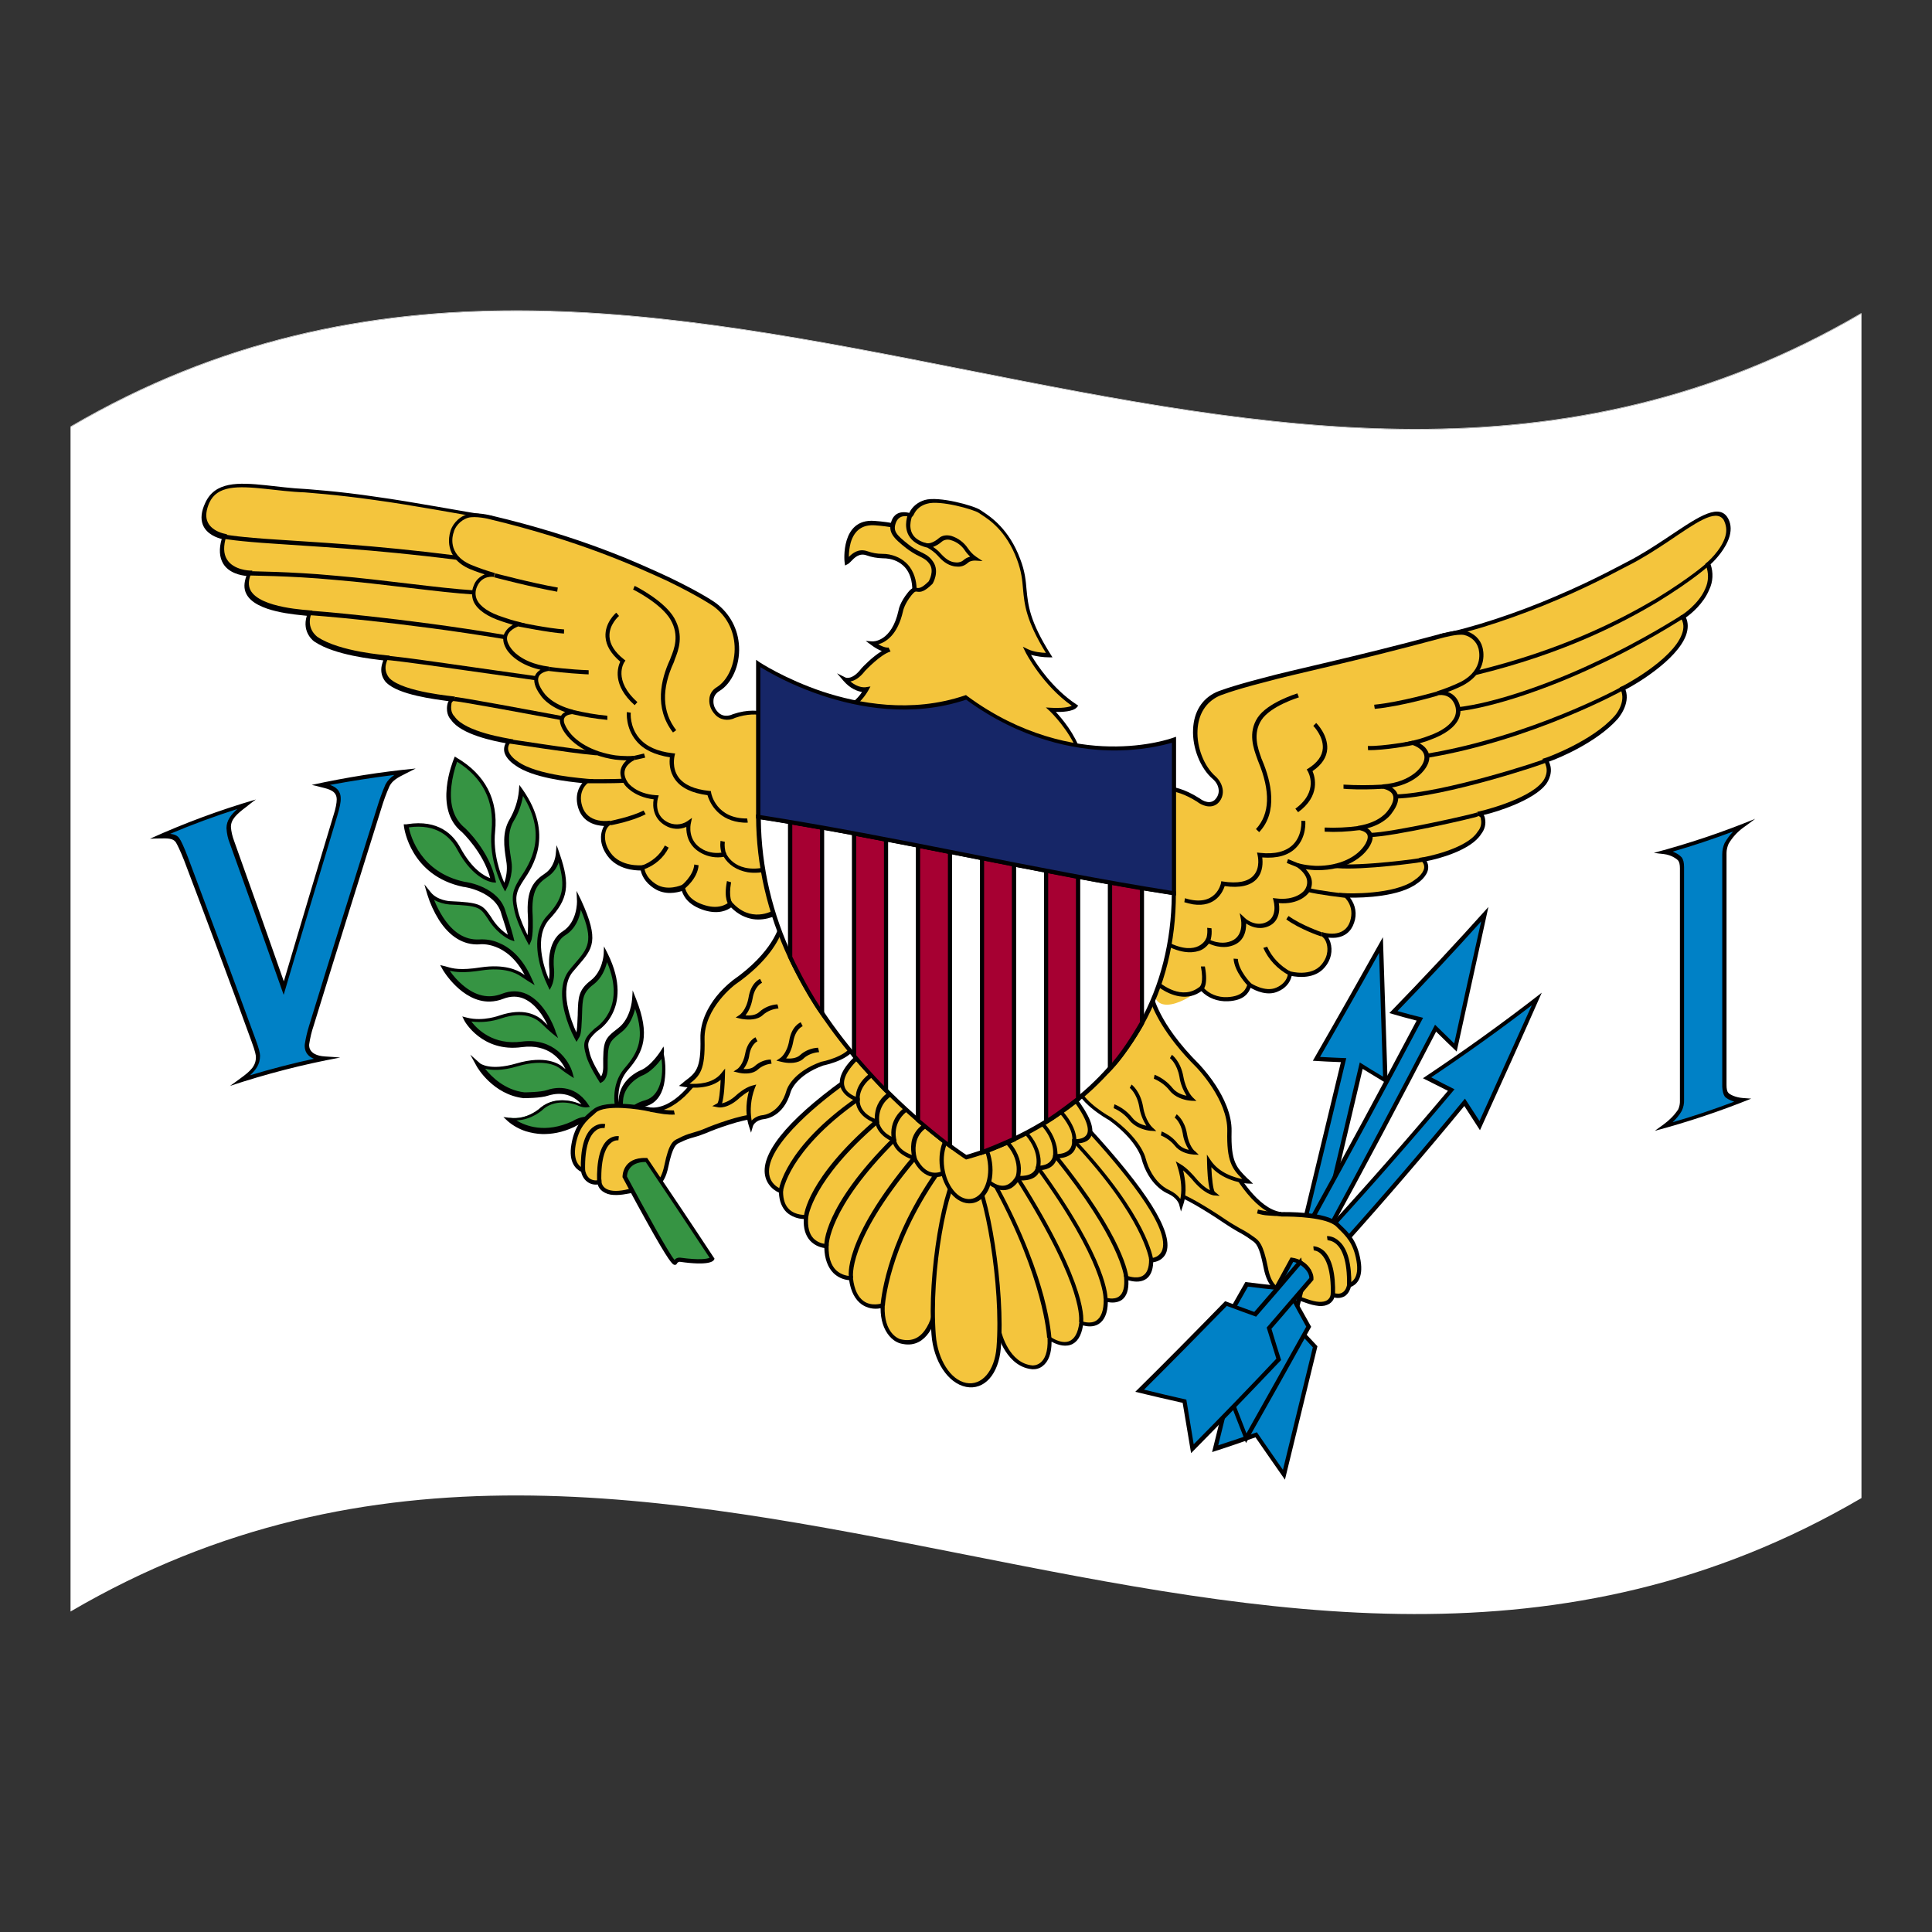<?xml version="1.0" encoding="utf-8"?>
<!-- Generator: Adobe Illustrator 24.2.0, SVG Export Plug-In . SVG Version: 6.00 Build 0)  -->
<svg version="1.1" id="Layer_1" xmlns="http://www.w3.org/2000/svg" xmlns:xlink="http://www.w3.org/1999/xlink" x="0px" y="0px"
	 viewBox="0 0 1260 1260" style="enable-background:new 0 0 1260 1260;" xml:space="preserve">
<rect x="0" y="0" width="1260" height="1260" fill="#333333" stroke="none"/>
<style type="text/css">
	.st0{fill:#FFFFFF;}
	.st1{fill:#369443;}
	.st2{fill:#010002;}
	.st3{fill:#F4C53D;}
	.st4{fill:#F6E200;}
	.st5{fill:none;stroke:#010002;stroke-width:2.781;}
	.st6{fill:#0081C6;}
	.st7{fill:#A60032;}
	.st8{fill:none;stroke:#010002;stroke-width:2.781;stroke-miterlimit:10;}
	.st9{fill:#162667;}
</style>
<g>
	<path class="st0" d="M1214,204.1C824.7,432,435.3,50.2,46,278.1v0.3c389.3-227.8,778.7,153.9,1168-74V204.1z"/>
	<path class="st0" d="M46,278.5V1051c389.3-228,778.7,153.9,1168-74V204.5C824.7,432.3,435.3,50.5,46,278.5z"/>
	<path class="st1" d="M418,699.5c0,0-12.6,5.4-13.2,17.7c-0.1,2.7-0.4,5.4-1,8c-0.5,1.9-6.1-16.1,4.4-28.1c10.8-12.5,13.9-23,5.3-45
		c0,0-0.8,12.7-9.4,19.4c-8.5,6.6-9.6,7.1-9.5,24.7c0,0,0.1,6.1-3.1,7.9c0,0-6.6-10.1-8.3-16.5c-1.8-6.4-2.6-9.2,5-16.1
		c0-0.1,24.2-13.8,6.8-49.1c0,0-0.5,11.7-9,18.1c-8.3,6.4-7.7,11.1-8.1,23.1s-1.2,11.1-2.2,12.7c0,0-15.3-28.8-3.5-43.3
		s18.5-17,5.4-45.6c0,0,0.6,14.3-9.9,20.9c-10.5,6.6-8,23.3-8,23.3s0.7,6.2-1.4,10.7c0,0-14.8-29.1-0.7-44.2
		c12.1-12.7,12.9-21.8,6.4-40.7c0,0-0.8,8.6-7.4,13c-6.6,4.4-11.8,9.1-10.7,27.1c0,0,0.5,12.6-1.1,16.1c0,0-6.2-11.4-7.9-19
		c-1.8-7.5-2.5-11.9,2.2-19.3s22.9-28.7,1-59.8c-0.6,6.6-2.8,13.1-6.2,19c-5.6,9-3,19.7-1.8,27.9c1.2,8.2-2.9,16.1-2.9,16.2
		c0,0-9.5-17.1-7.4-36.9c2.1-19.7-6.1-36-24.4-46.8c0,0-13.4,31.5,4.8,46.2c0,0,15.6,14.6,19.5,33.1c0,0-11.7-0.9-22.5-20.9
		c-10.7-20.2-32.9-14.9-34.3-14.7c0,0.2,3.6,31,37.7,38c0-0.1,21.7,2.8,25.8,18.7c0,0,3.6,10.8,5.1,16.6c0,0-6.9-2.6-13.3-11.9
		c-6.4-9.1-5.6-10.5-27-11.4c0,0-8.7-0.4-13.3-6.1c0,0.1,9.1,32.8,32.2,31.6c0-0.1,21.2-2.8,33.1,25.1c0,0-2.3-1.5-5.4-3.6
		c-3.1-2.1-10.9-6.2-26.5-3.9c-15.6,2.3-19.9,0.2-23.8-0.8c0,0,15.7,27.3,37.8,18.6c22.1-8.7,32.9,22.8,33.1,23.3
		c-2.4-2-4.7-4.1-6.9-6.3c-3.9-3.9-12.1-8.8-27.4-3.8c0,0-11.1,4.4-22.2,1.5c0,0.1,10.8,20,36,16.5c25.2-3.3,31.6,19.4,31.6,19.3
		c-2-1.3-3.9-2.6-5.7-4.1c-2.3-1.9-10.8-7.1-29-1.9s-24.8-0.4-24.8-0.4s10.1,17.8,29.6,20.1c0,0,10.8,0,15.3-1.6s16.8-3.8,25.1,8.7
		c0,0-2.3,0.3-5.8-1.5c0,0-13-5.2-22.9,2.7c0,0-8.8,8.6-21.2,7c0,0,16.1,15.2,41.6,3.3c0,0,8.7-5.8,15-0.5s21.1-3,21.1-3
		s-0.9-6.5,11.2-10c12.2-3.5,13.1-20.7,10.7-32.6C432,686.3,425.8,696.6,418,699.5z"/>
	<path class="st2" d="M432.7,682.5l-1.8,2.9c-0.1,0.1-6.2,10-13.5,12.8c-0.5,0.2-13.3,5.8-13.9,18.9c0,0,0,0.7-0.1,1.8
		c-0.5-5.6,0.2-14.2,6-20.9c10.6-12.2,14.6-23.1,5.5-46.3c-0.7-1.9-1.5-3.9-2.3-5.8c-0.1,2-0.2,4-0.4,6c0,0.1-0.8,12.3-8.9,18.5
		l-0.5,0.4c-8.7,6.7-9.6,8.1-9.4,25.3c0,1.3-0.2,4.2-1.4,5.9c-1.9-2.9-6-9.9-7.3-14.7v-0.1c-1.6-6.2-2.3-8.3,4.5-14.5
		c4.5-3,8-7,10.3-11.8c3.7-7.5,6.1-20.2-3.2-39l-2.4-4.7l-0.2,5.1c0,0.1-0.6,11.1-8.4,17.1c-8.1,6.2-8.2,11.2-8.5,21.1
		c0,0.9,0,2-0.1,3c-0.2,5.8-0.5,8.4-0.8,9.8c-3.3-7.1-11.6-28-2.5-39.3c1.2-1.5,2.4-2.7,3.4-4c9.8-11.3,14.3-16.5,2.2-42.9L376,581
		c0.1,2.2,0.2,4.5,0.3,6.7c0,0.1,0.4,13.5-9.3,19.7c-11,7-8.8,23.9-8.7,24.6c0.2,2.3,0.1,4.5-0.3,6.8c-3.3-7.8-10.1-28,0.5-39.5
		c11.9-12.7,13.5-22.1,6.6-42.1c-0.7-2-1.3-4-2.1-6c-0.2,2.1-0.4,4.2-0.6,6.3c0,0.1-0.8,8-6.9,12.1c-7.1,4.8-12.5,10.1-11.2,28.2
		c0.2,4,0.1,8-0.2,12.1c-2-4-4.9-10.5-6.1-15.2c-1.6-7.1-2.4-11.2,2-18.3c0.4-0.6,0.9-1.4,1.4-2.2c6-8.9,20-29.8-0.4-59.1
		c-0.7-1-1.5-2.1-2.3-3.2c-0.1,1.3-0.2,2.5-0.3,3.9c-0.6,6.5-2.7,12.7-6,18.5c-5.1,8.5-3.6,18.3-2.4,26.1c0.1,0.9,0.3,1.8,0.4,2.7
		c0.5,4.2-0.1,8.5-1.5,12.6c-2.5-5.6-7.5-18.8-6-33.4c2.1-20.6-6.3-37.1-25-48.1l-1.3-0.8l-0.6,1.5c-0.5,1.4-13.6,32.7,5.2,47.7
		c0.1,0.1,14.1,13.3,18.5,30.1c-3.7-1.3-11.7-5.6-19.4-19.7c-4.6-8.6-14.3-18.7-34.7-15.5c-0.3,0.1-0.6,0.1-0.7,0.1h-1.6
		c0.1,0.5,0.1,1,0.2,1.7c0.1,0.6,4.1,31.9,38.7,39.1h0.1c0.2-0.1,20.9,2.9,24.7,17.7v0.1c0,0.1,2.6,7.7,4.2,13.4
		c-4-2.6-7.3-6-9.9-9.9l-1.2-1.9c-5.5-8-7-9.2-26.8-10.1c-0.1,0-8.1-0.5-12.3-5.7l-4.2-5.2c0.6,2.2,1.2,4.4,1.9,6.6
		c1.8,5.8,4.3,11.3,7.6,16.6c7,10.9,16,16.4,26.1,15.9h0.1c0.8-0.2,18.1-2.1,29.7,20c-0.4-0.3-0.8-0.6-1.3-0.9
		c-3.6-2.4-11.9-6.4-27.4-4.1c-13.4,2.1-18.2,0.7-21.7-0.3c-0.5-0.1-1-0.3-1.4-0.4l-3.3-0.8c0.5,0.9,1.1,1.9,1.6,2.9
		c0.1,0.3,12.5,21.3,30.8,20.9c3-0.1,6-0.7,8.7-1.8c4.9-1.9,9.6-1.9,13.9,0.1c7.3,3.4,12.4,11.4,15,17c-0.7-0.6-1.5-1.5-2.3-2.2
		c-4.6-4.6-13.4-9.2-28.8-4.1c-0.1,0-10.8,4.2-21.4,1.5l-3.1-0.8c0.5,0.9,1,1.9,1.4,2.8c0.1,0.3,11.5,20.8,37.5,17.2
		c17.5-2.3,25.4,8.3,28.4,14.3c-0.6-0.4-1.3-0.9-1.9-1.5c-2.3-1.8-11-7.8-30.3-2.1c-17.1,5-23.5-0.1-23.5-0.1
		c-2.2-1.9-4.2-3.8-6.4-5.7l4.2,7.6c0.4,0.8,10.7,18.5,30.6,20.8h0.2c0.4,0,11.1,0,15.9-1.7c3.2-1,13.6-3.6,21.6,5.7
		c-0.7-0.2-1.5-0.5-2.3-0.8h-0.1c-0.5-0.2-13.8-5.5-24.2,2.9l-0.1,0.1c-0.1,0.1-8.4,8.2-20.1,6.6l-4.1-0.5c1,0.9,2,1.9,3,2.8
		c3.4,2.9,7.4,5.1,11.7,6.5c3.4,1,7,1.7,10.7,1.8c5.9,0.1,12.9-0.9,20.7-4.6l0.2-0.1c0.1-0.1,7.9-5.1,13.4-0.7
		c3.1,2.5,7.8,2.7,14.2,0.6c2.9-0.9,5.8-2.1,8.3-3.6l0.7-0.4l-0.1-0.8c0,0-0.5-5.5,10.3-8.6c5.9-1.7,9.9-6.5,11.6-14
		c1.3-6.6,1.3-13.4-0.1-20C433.2,684.9,433,683.8,432.7,682.5z M420.9,717.5c-10.4,2.9-11.9,8.3-12.1,10.4
		c-4.3,2.2-14.5,6.5-18.8,2.9c-6.8-5.6-15.5-0.3-16.6,0.4c-17.9,8.3-30.8,3-36.6-0.5c10.2-0.4,17.1-6.8,17.8-7.6
		c8.9-7.1,20.6-2.8,21.4-2.5c3.8,1.9,6.3,1.6,6.6,1.6l2.1-0.3l-1.2-1.8c-9.3-13.9-22.8-10.6-26.7-9.2c-4.1,1.4-13.9,1.5-14.8,1.5
		c-12.8-1.5-21.5-10.2-25.6-15.4c4.1,1,10.9,1.5,21.2-1.6c18.4-5.4,26.4,0.4,27.8,1.6c1.9,1.5,3.8,2.8,5.9,4.2c1,0.6,2,1.3,3,1.9
		l-0.9-3.4c-2.3-8.1-12.2-23.1-33.1-20.4c-18.6,2.5-29-8-32.9-13.1c6.6,0.8,13.4,0.1,19.7-2.1c14.1-4.6,21.9-0.6,26.1,3.5
		c2.3,2.2,4.5,4.3,7,6.4l3.8,3l-1.8-4.5v-0.3c-1.5-4.3-7.5-18.7-18.7-23.9c-5-2.3-10.5-2.4-16.1-0.2c-8.7,3.4-17.3,1.5-25.8-5.8
		c-3.2-2.7-6-5.9-8.3-9.2c3.7,0.9,9.3,1.6,20.7-0.2c14.5-2.2,22.2,1.5,25.5,3.7c3.1,2.1,5.5,3.6,5.5,3.6l3.7,2.3l-1.8-4
		c-6.4-14.8-15.3-21.1-21.8-23.7c-3.9-1.7-8.3-2.4-12.7-2.1c-9.2,0.4-17-4.5-23.6-14.7c-2.3-3.6-4.1-7.2-5.7-11.1
		c3.1,1.7,6.5,2.7,10.1,3c19.3,0.8,19.9,1.9,24.7,8.9c0.4,0.6,0.8,1.3,1.2,1.9c6.5,9.5,13.6,12.2,13.9,12.3l2.5,0.9l-0.6-2.5
		c-1.4-5.7-4.8-15.9-5.1-16.7c-4.2-16.2-25.2-19.5-26.8-19.6c-28.5-6.1-35.1-29.3-36.4-35.5c18.4-2.6,27.3,6.5,31.5,14.3
		c10.9,20.4,23,21.5,23.5,21.6l1.9,0.1c-0.1-0.6-0.2-1.2-0.4-1.8c-3.9-18.7-19.2-33.2-19.9-33.8c-7.2-5.9-10.2-15-8.8-27.4
		c0.6-5.4,1.9-10.6,3.7-15.8c16.8,10.4,24.3,25.7,22.5,44.6c-2.1,20,7.2,37,7.6,37.7l1.2,2.3l1.2-2.3c0.2-0.3,4.2-8.4,3-16.9
		c-0.1-0.8-0.3-1.8-0.4-2.7c-1.2-7.8-2.7-16.7,2-24.4c3-4.9,4.9-10.4,5.9-16c16.4,26.1,4.3,44.2-1.6,53.1c-0.6,0.8-1.1,1.6-1.4,2.3
		c-4.9,8-4.1,12.7-2.4,20.4c1.8,7.7,7.8,18.8,8.1,19.3l1.3,2.4c0.4-0.8,0.7-1.7,1.1-2.5c1.8-3.7,1.2-15.3,1.2-16.7
		c-1.1-16.8,3.3-21.2,10.1-25.8c3.3-2.3,5.7-5.6,6.8-9.1c4.7,15.9,2.8,23.8-7.5,34.8c-6.1,6.5-7.9,16.6-5.3,29
		c1.2,5.8,3.2,11.4,5.8,16.8l1.2,2.5l1.2-2.4c2.3-4.7,1.6-11.1,1.6-11.4c0-0.1-2.2-15.9,7.4-21.9c6.9-4.3,9.3-11.6,10.1-16.6
		c8.7,20.6,4.7,25.1-4,35.2c-1.1,1.3-2.3,2.6-3.4,4.1c-5.2,6.3-6.2,16.1-3,28.2c1.5,5.7,3.6,11.2,6.4,16.5l1.2,2.2l1.2-2.1
		c0.1-0.2,0.2-0.3,0.3-0.5c1-1.5,1.6-2.7,2-12.8c0-1,0.1-2.1,0.1-3c0.3-9.7,0.4-13.7,7.5-19.1c5.5-4.2,7.7-10.3,8.8-14.5
		c13,30.7-7.3,42.6-8.1,43.3l-0.2,0.2c-7.8,7-7.3,10.2-5.4,17.2v0.1c1.8,6.6,8.2,16.5,8.5,16.9l0.7,1.2l1.1-0.6
		c3.8-2.1,3.8-8.3,3.8-8.9c-0.1-16.5,0.7-17.2,8.4-23.3l0.5-0.4c5.5-4.2,7.8-10.7,9-15.2c6.3,18.7,2.5,27.9-6.9,38.7
		c-9.5,10.9-6.6,26.5-4.9,29.5c0.5,1,1.2,1.2,1.6,1.2c0.6,0,1.1-0.5,1.2-1c0.6-2.7,1-5.5,1.1-8.3c0.5-11.4,12.3-16.6,12.4-16.6
		c5.5-2.1,10.2-7.6,12.7-10.9C433,701.9,430.5,714.8,420.9,717.5z"/>
	<path class="st3" d="M570.5,341.2c-21.1-1.5-18.2,25.4-18.2,25.4c1.6-0.8,5.7-8.3,13.1-5.7s10.1,1.3,14.8,2.2
		c18.4,4,16.1,23.5,16.1,23.5l13.7-3.6l3.4-12.3c-3.3-7-6.6-14.2-9.9-21.2C598.5,338.9,592.5,342.7,570.5,341.2z"/>
	<path class="st2" d="M603.9,348.3c-0.4-0.3-11.5-7-33.7-8.6c-22.1-1.6-19.5,26.5-19.4,26.7c0.1,0.8,0.2,1.6,0.3,2.4l2-1
		c0.6-0.4,1.2-1,1.8-1.6c2.2-2.3,5.4-5.8,10.3-4c3.3,1.2,6.9,1.8,10.4,1.9c1.5,0,3.1,0.1,4.5,0.4c4.4,0.8,8.3,3.1,10.9,6.5
		c4.8,6.4,3.9,15.1,3.9,15.1l-0.3,2.3l16.5-4.2c1.2-4.5,2.5-8.9,3.7-13.3c-3.4-7.5-6.9-14.8-10.4-22.3L603.9,348.3z M608.8,381.8
		l-11,2.9c0-3.4-0.6-9.7-4.6-15.1c-3-4-7.6-6.8-12.9-7.9l-0.4-0.1c-1.5-0.3-3.1-0.4-4.6-0.4c-3.3,0-6.5-0.6-9.6-1.7
		c-5.8-2-9.7,1.3-12.1,3.7c0-3.1,0.4-6.3,1.2-9.3c2.4-8.1,7.7-11.9,15.9-11.3c19,1.4,29.6,6.6,31.8,7.9c3.2,6.7,6.3,13.4,9.5,20.2
		C610.8,374.3,609.8,378,608.8,381.8z"/>
	<path class="st3" d="M580,423.7L580,423.7L580,423.7z"/>
	<path class="st3" d="M685.3,462.9c0,0,12.6,0.9,15.8-2.5c-20.1-13.3-31.5-35.7-31.5-35.7c5.7,2.8,14.5,2.6,14.5,2.6
		c-22-35-11.7-40.5-19.9-62.5c-8.1-21.9-21.9-28.7-25.4-31.3c-3.4-2.5-26.4-9-35-6.3s-9.2,8.8-10.2,8.6c-1-0.2-8-2.7-10.7,4
		c-2.7,6.7,0.8,10.1,8.8,16.3c7.9,6.2,11.9,5.2,15.8,10.9c3.8,5.7-0.5,12.8-0.5,12.8c-9.5,9.4-8.3,0.9-13.5,7.2
		c-5.2,6.3-6,11.2-6,11.2c-4.8,21.9-18.3,21-18.3,21c7.2,5.2,10.5,4.5,11,4.4c0,0,0,0,0.1,0H580c-7,2.1-17,12.8-17,12.8
		c-6.7,8.9-11.8,6.3-11.8,6.3c6.9,8.1,13.8,6.8,13.8,6.8c-2.6,4.7-6.5,8.8-11.3,11.8c0-0.4,155.8,44.5,150.3,29
		C698.3,475.1,685.3,462.9,685.3,462.9z"/>
	<path class="st2" d="M688.6,464.3c4.1,0.1,11.1-0.2,13.6-2.9l1-1.2l-1.5-1c-15.3-10.2-25.5-25.7-29.3-32.1c3.9,1,7.9,1.6,11.9,1.6
		h2.1c-0.4-0.6-0.8-1.3-1.2-1.9c-13.8-21.9-14.7-32.2-15.7-42.2c-0.5-5.8-1-11.9-4.1-19.9c-7.3-19.7-19.3-27.6-24.4-31
		c-0.6-0.4-1.2-0.8-1.5-1c-4-2.9-27.4-9.3-36.4-6.6c-4.4,1.3-8,4.2-9.9,8c-0.1,0.1-0.2,0.3-0.2,0.4c-7.1-1.7-10.2,1.7-11.4,4.8
		c-3.1,7.8,1.5,11.9,9.3,18.1c2.7,2.1,5.7,4,8.9,5.5c2.8,1.4,4.6,2.3,6.5,5c3,4.4-0.1,10.3-0.6,11.2c-4.7,4.7-6.4,4.5-7.8,4.3
		c-1.9-0.2-3.2-0.2-5.7,2.9c-5.3,6.5-6.2,11.5-6.2,11.8c-4.5,20.6-16.7,20.3-17.2,20.2l-4.2-0.3l3.7,2.7c2.1,1.6,4.3,2.9,6.8,3.9
		c-6.3,3.8-12.9,10.8-13.2,11.2l-0.1,0.1c-6,7.9-10.3,6-10.3,6l-5.6-2.8c1.4,1.6,2.8,3.3,4.1,4.8c4.6,5.4,9.3,6.9,12.2,7.4
		c-2.4,3.7-5.7,6.7-9.6,9.1l-3,1.6l3.7,1c0.3,0,35.8,9.9,71.9,18.9c17.3,4.3,30.9,7.2,41.4,9.3c34.1,6.6,36.9,3.4,37.9,2.2
		c0.7-0.8,0.8-2,0.4-3C701,478.5,692.6,468.7,688.6,464.3z M702.5,491c-1.4,1.6-11.8,4-76.9-12.2c-29.7-7.4-58.9-15.3-68.6-18
		c3.8-2.8,6.9-6.4,9.2-10.4c0.5-0.9,1-1.8,1.5-2.7l-3.2,0.5c-0.2,0-4.7,0.7-9.9-3.8c2.5-0.4,5.8-2,9.6-6.9
		c0.6-0.6,9.9-10.5,16.3-12.5c0.1,0,0.2-0.1,0.3-0.1c-0.4-0.8-0.9-1.8-1.3-2.6h-0.1c-0.4,0.1-2.4,0.3-6.6-2.1
		c4.6-1.3,12.5-5.7,16.1-21.5c0,0,0.8-4.7,5.7-10.7c2-2.4,2.6-2.3,3.6-2.1c2.3,0.3,4.6,0.1,9.8-5l0.2-0.2c0.2-0.3,4.7-7.9,0.4-14.3
		c-2.4-3.6-4.9-4.8-7.9-6.3c-3-1.4-5.8-3-8.2-5c-8-6.3-10.4-8.8-8.1-14.5c2.2-5.2,7.3-4,9-3.5l0.4,0.1c1.1,0.2,1.6-0.6,2.2-1.7
		c1.5-3.4,4.7-6,8.7-7c8.2-2.5,30.7,3.8,33.8,6.1c0.4,0.3,1,0.7,1.8,1.2c4.8,3.1,16.1,10.5,23,29.2c2.9,7.8,3.4,13.3,3.9,19.2
		c0.9,10,1.9,20.4,14.9,41.6c-2.9-0.1-8-0.6-11.7-2.4l-3.3-1.6c0.5,1,1.1,2.2,1.6,3.3c0.4,0.9,11.2,21.7,30.3,35.2
		c-3.4,1.6-10.6,1.5-13.5,1.3l-3.4-0.2l2.7,2.5c0.1,0.1,12.7,12.2,18.1,26.8C702.7,490.8,702.7,490.9,702.5,491z"/>
	<path class="st2" d="M595.1,348.3c-3-5.2-0.2-11.7-0.2-11.8l-2.6-1.5c-0.1,0.3-3.3,7.8,0.4,14.3c2.2,3.8,6.2,6.4,11.8,7.8
		c0-0.9,0.1-1.8,0.1-2.7C600,353.2,596.7,351.2,595.1,348.3z"/>
	<path class="st3" d="M630,358.1c-3.8-5.7-12.2-9.8-16.7-6c0,0-4.6,4.2-8.7,3.7c2.9,1.6,5.6,3.5,7.7,5.9c3.2,3.6,6.5,6.3,11.2,6.6
		c4.7,0.3,5.5-2,7.7-3c1.4-0.6,3-0.9,4.5-0.8C633.5,362.6,631.5,360.5,630,358.1z"/>
	<path class="st2" d="M631.1,357.4c-2.5-3.7-6.3-6.5-10.7-7.9c-3.2-0.8-6-0.3-8,1.4c-1.1,1-4.8,3.8-7.7,3.4l-7.3-0.9l7,3.5
		c2.7,1.5,5.2,3.3,7.2,5.5c2.8,3.2,6,6,10.5,6.9c0.6,0.1,1.2,0.2,1.9,0.2c2.5,0.3,4.9-0.5,6.8-2.1c0.4-0.4,0.9-0.7,1.5-1.1
		c1.2-0.5,2.6-0.8,3.9-0.7l4.6,0.3l-4.2-2.8C634.3,361.5,632.6,359.6,631.1,357.4z M630.6,363.8c-0.7,0.3-1.3,0.8-2,1.3
		c-1.3,1.3-3.3,1.9-5.2,1.7c-4.1-0.2-7-2.6-10.1-6c-1.4-1.6-3-2.9-4.8-4.1c2.2-0.8,4.1-2,5.8-3.5c1.6-1.3,3.9-1.6,5.9-0.9
		c3.6,1,6.8,3.4,8.8,6.3c1,1.6,2.3,3.1,3.7,4.4C632,363.3,631.2,363.5,630.6,363.8L630.6,363.8z"/>
	<path class="st3" d="M1061.3,367.9c0-0.1-20.4,11.3-45.7,22c-25.3,10.9-55.7,21.1-75.8,24.8c-38,56.9-75.9,110.8-113.9,162.8
		c-22.1,6.1-44.3,11.4-66.4,16.4c-2.3,15.3-4.5,30.7-6.8,46c-3.4,23,16.8,16.3,30.8,4.7c4,4.8,10.4,7.5,17,7.1
		c11.3-0.5,13.3-6.3,14.3-9.5c0,0,9.8,6.8,18.1,3.3c8.2-3.7,8.2-10.5,8.2-10.4s14.4,4.2,21.8-5s2.9-19.1-1-20.5c0,0,15.6,5.1,19.8-8
		c3.6-11.1-4.5-17.3-4.5-17.4c0,0.2,32.9,1.5,46.2-9c0,0,11.1-7,4.5-14.3c0,0.2,29.6-5.2,36.9-17.5c2.1-2.6,2.9-5.9,2.2-9
		c0,0-0.2-3.2-3.4-3.2c0,0.2,33.7-7.6,43.4-20.2c0,0,4.6-5.7,2.4-12.2c-0.3-0.9-0.7-1.9-1.3-2.8c0,0.2,30.7-10.7,45.8-27.8
		c0,0,8.8-9.7,4.2-19c0,0.7,51.2-27.3,39.3-46.6c0,0.2,24-15.4,16.4-34.4c0,0.1,19.8-17,11.1-29.7
		C1116.8,326,1091.3,352.8,1061.3,367.9z"/>
	<path class="st2" d="M1086.3,351.3c-7.7,5.1-16.5,10.8-25.4,15.3c-0.4,0.1-20.8,11.5-46.1,22.2c-25.2,10.9-55.4,20.9-75.2,24.6
		l-0.6,0.1c-38,56.9-76,110.9-113.9,162.8c-22.2,6.1-44.5,11.4-66.8,16.4l-7,47.5l0.6,0.6c0.1,0.1,7.9,7.6,17.5,9
		c5,0.8,10.2-0.4,14.1-3.4c4.3,4.5,10.7,6.9,17.3,6.6c10.6-0.5,13.5-5.4,14.8-8.8c3.2,1.9,11,5.6,17.9,2.4c4.6-1.9,7.9-5.6,8.9-10.1
		c4,0.8,15.2,2.2,21.7-5.8c3.9-4.6,5.3-10.6,3.5-16.3c-0.3-1-0.8-2-1.3-2.9c1.4,0.1,2.8,0.2,4.2,0.1c6.4-0.5,10.7-4,12.6-9.8
		c2-5.6,1-11.6-2.7-16.4c8.7,0.2,32.5-0.6,43.9-9.3c0.7-0.4,6.4-4.3,7.1-9.5c0.2-1.8-0.1-3.5-1-5c7.1-1.3,29-7,35.6-17.7
		c2.3-2.9,3.2-6.5,2.5-10c-0.1-0.8-0.4-1.7-0.9-2.4c9.2-2.1,32.4-9.6,40.5-19.8c0.2-0.2,5.1-6.5,2.7-13.4c-0.2-0.5-0.3-1-0.6-1.6
		c6.8-2.3,31.3-12.7,44.7-27.7c0.1-0.1,8.7-9.7,5.2-19.3c6.6-3.3,33.3-19.1,39.4-35.2c1.6-4.4,1.6-8.4,0-11.8
		c3.3-2.3,11.4-8.9,15.2-18.1c2.5-5.2,2.8-11.1,0.9-16.6c2.8-2.5,10-10,12.4-18.3c1.3-4.8,0.8-9-1.6-12.6
		C1119.9,327.8,1105,338.9,1086.3,351.3z M1125.2,349.9c-2.5,8.8-11.9,17-12.1,17l-1,0.9c0.1,0.3,0.3,0.6,0.4,0.9
		c2,4.9,1.9,10.4-0.4,15.3c-4.3,10.1-15,17-15.1,17l-1.5,0.9l0.7,1.2c2,3.1,2.2,6.6,0.6,10.7c-6.3,16.8-38.7,33.9-39,33.8l-1.5,0.7
		l0.6,1.3c4,8.4-3.6,17-3.9,17.3c-14.6,16.6-44.8,27.4-45.1,27.4l-2,0.6l1.1,1.6c0.5,0.7,0.9,1.7,1.1,2.5c2.1,5.7-1.9,10.6-2.1,10.8
		c-9.3,12-42.2,19.8-42.5,19.6c0,0.9,0.1,1.8,0.1,2.7c1.1,0,2.2,0.8,2.2,1.9l0,0v0.2c0.6,2.7,0,5.5-1.8,7.8l-0.2,0.2
		c-7,11.7-35.6,17-35.9,16.9l-2.5,0.4c0.5,0.6,1.1,1.3,1.6,1.9c1.3,1.3,2,2.9,1.8,4.7c-0.6,4.1-5.9,7.6-6,7.6l-0.1,0.1
		c-13,10-45.1,8.9-45.4,8.7c-1.3-0.1-2.8-0.1-4.1-0.2l3.3,2.6c0.3,0.2,7.2,5.9,4,15.9c-3.8,11.7-17.6,7.4-18.1,7.1l-0.7,2.6
		c1,0.4,2.6,2,3.4,4.6c0.7,2.1,1.8,7.8-3.1,13.8c-6.8,8.4-20.3,4.7-20.4,4.6l-1.6-0.4c0,0.5,0,1,0,1.7c0,0.2-0.2,6.1-7.6,9.3
		c-7.4,3.3-16.7-2.9-16.8-3l-1.4-1.1l-0.5,1.6c-1,3-2.7,8.2-13.3,8.7c-6.1,0.3-12.1-2.1-15.8-6.5l-0.9-1.3l-1,0.8
		c-11.7,9.7-25.3-1.3-28.3-4c2.2-14.8,4.3-29.6,6.5-44.4c22-4.9,44.1-10.3,66.1-16.4c37.9-51.9,75.9-105.7,113.8-162.8
		c20-3.7,50.1-13.9,75.2-24.7c25.1-10.6,45.4-22.1,45.8-22.1c9.2-4.6,17.9-10.3,25.8-15.5c18.1-12.2,31.3-21.9,36.5-14.4
		C1125.8,342.3,1126.4,345.9,1125.2,349.9L1125.2,349.9z"/>
	<path class="st3" d="M955,412.7c-5.2-1.1-14.7,1.9-14.7,1.9c-57.5,15.3-94,23-116.2,28.9c-22.2,5.6-30.1,9.2-30.1,9.1
		c-21.6,10-16.4,42-2.2,54.5c5.8,5,5.4,12.4,1.2,15.9c-5,4.1-11.4-1.2-11.4-1.2c-19.1-12.2-29.7-6-29.7-6s-17.9,83.6,5.6,97.8
		c23.5,14.1,30.1,0.1,30.1,0.2c8.7,4.2,14.4,2,14.4,2c11.6-3,8.9-16.3,8.9-16.3s6.6,6.5,14.6,3.8c10.2-3.5,6.5-15.9,6.5-15.8
		c13.9,1.8,19.6-5.5,19.6-5.4c7.5-10.1-5.4-17.5-5.4-17.6c5.2,1.6,12.5,1.8,12.5,1.8c13.6,0.1,27.3-5,33.2-15.1
		c5.9-10.1-5.8-10.9-5.8-11c15.3-2.3,20.2-10.4,20.2-10.4c11-14.6-4.6-16.6-4.6-16.6c21-1.6,26.9-13.5,26.9-13.4
		c6.7-11.1-7.2-15-7.2-15c3.7-0.8,7.2-2,10.7-3.3c16.2-5.7,21.4-14.6,17.8-22.7c-3.8-8.5-12.6-6.4-12.6-6.4
		c5.5-1.7,10.7-3.9,15.9-6.3c17.3-9.1,12.2-23.4,12.2-23.4C964.2,417.7,960.2,413.9,955,412.7z"/>
	<path class="st2" d="M955.4,411.4c-5.5-1-15,1.8-15.5,1.9c-59.4,16-96.1,23.3-116.4,28.9c-22,5.7-30,9-30.3,9.2
		c-9.3,4.3-14.6,12.8-15.1,24.2c-0.6,12,4.7,25.5,12.9,32.5c2.2,1.9,3.6,4.4,3.8,7.1c0.2,2.4-0.8,4.8-2.7,6.6
		c-4.1,3.4-9.5-0.9-9.7-1.1l-0.2-0.1c-19.6-12.5-30.7-6.4-31.1-6.1l-0.4,0.2c0,0.2-0.1,0.3-0.1,0.5c-0.7,3.5-17.9,84.7,6.3,99.4
		c6.4,3.8,11.5,5.6,15.7,6.2c3.2,0.5,6.4,0.3,9.5-0.7c2.6-0.9,4.7-2.6,6.3-4.7c8,3.6,13.6,1.8,14.3,1.6c8.9-2.3,10.1-10.3,10-14.7
		c2.9,1.9,7.8,4.1,13.5,2.2c7.9-2.6,8.7-10.5,7.8-15.5c13.2,1.1,18.6-5.8,19-6.1c2.3-2.7,3.1-6.3,2.3-9.7c-0.6-2.3-2-4.5-3.7-6.3
		c2.5,0.3,4.9,0.6,7.5,0.6c18.5,0.1,29.9-8.2,34.3-15.9c2-3.5,2.4-6.4,1-8.8c-0.6-1-1.5-2-2.7-2.6c11.3-3,15.5-9.1,16-9.9
		c3.9-5.1,5-9.5,3.6-12.8c-0.7-1.6-2-2.9-3.5-3.9c16.6-3,21.9-12.6,22.4-13.4c2.1-3.5,2.5-6.7,1.3-9.6c-1.1-2.4-3.1-4.5-5.7-5.8
		c4.1-1.2,6.8-2.2,6.9-2.3c9.8-3.5,16.3-8.4,18.7-13.9c1.5-3.5,1.4-7.2-0.1-10.6c-1.2-3-3.8-5.6-7.1-6.7c5.4-2,9.5-4.1,9.7-4.2
		c17.3-9.2,13.3-23.6,12.9-25C965.5,416.9,961.1,412.7,955.4,411.4z M952.7,444.7c-5,2.4-10.3,4.5-15.7,6.2l0.6,2.6
		c0.3-0.1,7.7-1.8,11,5.7c1.2,2.7,1.3,5.7,0.1,8.4c-2.2,4.8-8,9.2-17.2,12.4c-3.4,1.3-6.9,2.3-10.4,3.1l-5,1.2l4.9,1.5
		c0.1,0,6,1.8,7.6,5.9c0.8,2.1,0.4,4.5-1.2,7.2c-1.3,2.2-3.2,4.2-5.4,5.8c-3.6,2.7-10.1,6.2-20.5,6.9v2.7c0.1,0,5.5,0.8,6.9,4.2
		c1,2.4-0.1,6-3.3,10.2l-0.1,0.1c0,0-4.8,7.6-19.3,9.8l0.2,2.7c1.2,0.1,4.5,0.8,5.7,2.8c0.8,1.5,0.4,3.5-1,6.1
		c-5.2,8.9-17.4,14.6-32,14.5c-0.1,0-7.2-0.2-12.1-1.8l-0.9,2.5c0.1,0,5.5,3.3,6.7,8.1c0.6,2.6-0.1,5.4-1.9,7.5
		c-0.2,0.2-5.5,6.6-18.4,4.9l-1.9-0.2c0.2,0.6,0.4,1.3,0.5,1.9c0.1,0.4,3.2,11.2-5.9,14.3c-7,2.3-12.9-3.1-13.1-3.5l-3.1-2.9
		c0.3,1.4,0.5,2.7,0.8,4c0.1,0.5,2.4,12.1-8,14.8h-0.1c-0.1,0-5.5,2-13.4-1.9l-1.1-0.5c-0.2,0.3-0.3,0.7-0.5,1
		c-0.2,0.3-6.5,12.5-28.3-0.6c-9.1-5.5-12.8-23.6-10.8-52.7c1.1-14.4,3.1-28.7,5.9-42.8c2.1-0.9,11.6-4.2,27.8,6.1
		c2.6,2.1,8.5,4.9,13.1,1.3c2.6-2.2,3.8-5.4,3.6-8.6c-0.3-3.6-2.1-6.9-4.8-9.3c-7.4-6.5-12.3-18.9-11.7-30.1
		c0.5-10.4,5.4-18.2,13.8-22.2c0.1-0.1,8.1-3.5,30-9.1c20.2-5.6,56.8-12.9,115.9-28.9c0.1,0,9.4-2.7,14.1-1.9
		c4.7,1.1,8.3,4.5,9.4,8.8l0.1,0.2C964.2,423.5,968.6,436.3,952.7,444.7L952.7,444.7z"/>
	<path class="st4" d="M691.8,532.5"/>
	<path class="st5" d="M691.8,532.5"/>
	<path class="st2" d="M961.7,437.7l0.5,2.6c57-13.8,95-33.5,118.8-47.7c23.8-14.6,33.4-23.7,33.6-23.7l-1.3-1.9
		c-0.2,0.1-9.7,9-33.4,23.5C1056.1,404.5,1018.3,424,961.7,437.7z"/>
	<path class="st3" d="M479.4,704.3c-2.7-4.3-5.4-8.7-8.1-13c-5.6,4.1-11.1,8.1-16.8,12.3c-8.4,6.2-13.7,21.5-30.3,20.3
		c0-0.1-28.5-6.1-36.6,0.9c-5.7,4.8-11.3,8.7-13.7,21.8s4.5,16.2,6.1,16.9c0,0,1.2,9.5,10.6,7.6c0,0,0.5,9.8,17.1,6.4
		c16.6-3.4,23.4-0.9,26.7-17c3.3-16.1,6.2-15.4,9.2-17c3.9-2.2,11.4-3.8,16.9-6.2c4.9-2.2,23.9-9.1,30.4-8.8s5-21.6,5-21.6
		C490.5,705.9,485,705.1,479.4,704.3z"/>
	<path class="st2" d="M497.4,705.6c-5.8-0.9-11.5-1.8-17.3-2.6l-8.5-13.8c-6,4.3-11.9,8.7-17.9,13.1l-0.2,0.1l-0.1,0.2
		c-0.1,0.2-13.4,20.9-29,19.7c-2.2-0.6-29.3-6-37.6,1.3l-1.3,1c-5.1,4.4-10.6,9-12.8,21.5c-2.2,12.2,3.2,16.6,6.3,18.1
		c0.3,1.5,1.3,4.6,4.1,6.6c1.9,1.4,4.3,2,6.7,1.7c0.5,1.7,1.6,3.3,3.1,4.4c2.1,1.5,4.5,2.3,7.1,2.4c2.8,0.2,5.7-0.1,8.3-0.6
		c2.8-0.5,5.4-0.9,7.5-1.3c11.1-1.7,17.2-2.5,20.1-16.6c2.8-13.4,5.1-14.6,7.4-15.6c0.4-0.2,0.7-0.3,1.1-0.5c2.6-1.3,5.4-2.3,8.1-3
		c3-0.8,5.9-1.9,8.7-3c4.8-2.2,23.7-9,29.9-8.7c7.4,0.3,6.5-19,6.3-22.9L497.4,705.6z M491,727c-7-0.3-26.6,6.9-31,8.9
		c-2.8,1.2-5.6,2.1-8.4,2.9c-3,0.8-5.9,1.9-8.5,3.3c-0.3,0.2-0.6,0.3-1,0.5c-2.9,1.3-5.8,2.6-8.8,17.3c-2.6,12.5-7.1,13-18,14.7
		c-2.3,0.3-4.8,0.7-7.6,1.4c-6,1.2-10.5,0.8-13.1-1.2c-1.2-0.9-2.1-2.3-2.3-3.8c0-0.5-0.1-1.2-0.1-1.7l-1.6,0.3
		c-2,0.5-4.1,0.2-5.9-0.9c-2.6-1.9-3.1-5.5-3.1-5.5l-0.1-0.8l-0.8-0.3c-2.3-0.9-7.2-4.2-5.3-15.3c2.1-11.5,6.9-15.8,11.9-20l1.3-1.2
		c6.2-5.4,27.7-2.4,35.4-0.6h0.1h0.1c7.2,0.5,14.7-2.8,22.4-10c3.4-3.3,6.4-6.8,9-10.6c5.1-3.8,10.3-7.6,15.5-11.2
		c2.6,4.1,5,8.2,7.6,12.3c5.4,0.7,10.8,1.6,16.2,2.4C495.3,716.1,494.3,727.1,491,727L491,727z"/>
	<path class="st2" d="M950.8,461.2c0.1,0.9,0.2,1.8,0.2,2.7c23.1-2.6,59.5-15,90.3-29.7c30.8-14.2,55.9-30.6,56.4-30.8
		c-0.3-0.7-0.5-1.6-0.8-2.3c-0.5,0.2-25.5,16.5-56.2,30.6C1010.1,446.3,973.8,458.7,950.8,461.2z"/>
	<path class="st2" d="M930.7,491.5c0.1,0.9,0.3,1.8,0.4,2.7c68-11.4,126.9-43.6,127.4-44c-0.3-0.8-0.5-1.6-0.8-2.4
		C1057.1,448.3,998.4,480.2,930.7,491.5z"/>
	<path class="st2" d="M910.2,518.1l0.2,2.7c31.3-0.8,97.3-22.6,98.1-23.6l-0.6-2.5C1007.1,495.7,941.3,517.2,910.2,518.1z"/>
	<path class="st2" d="M893.3,543.2c0.1,0.9,0.2,1.8,0.3,2.7c14.1-0.1,68.1-12.4,70.3-13.5l-0.5-2.6
		C962.8,530.5,907.3,543.1,893.3,543.2z"/>
	<path class="st6" d="M858.5,690.6c5.9,0.3,11.8,0.6,17.7,0.8c-8.4,35.3-17,70.5-25.4,105.4c3.6,2.8,7.2,5.7,10.8,8.5
		c8.8-36.6,17.4-73.4,26.2-110.4c5.3,3.3,10.5,6.4,15.7,9.6c-0.9-29.4-1.9-58.9-2.8-88.3C886.6,641.5,872.6,666.2,858.5,690.6z"/>
	<path class="st2" d="M856.2,691.8c6.1,0.4,12.3,0.7,18.3,0.9c-8.4,35-16.8,69.8-25.2,104.6c4.4,3.5,8.8,7,13.2,10.5
		c8.8-36.8,17.4-73.6,26.2-110.7c5.5,3.4,10.8,6.6,16.3,9.9c-1-31.9-2.1-63.8-3.1-95.8C886.6,638.5,871.4,665.4,856.2,691.8z
		 M886.8,692.9c-8.7,36.9-17.3,73.6-26.1,110.1c-2.8-2.2-5.6-4.4-8.3-6.6c8.5-35.3,17.1-70.7,25.6-106.3c-5.7-0.2-11.4-0.5-17.1-0.8
		c12.9-22.4,25.8-45,38.5-67.9c0.8,27,1.8,53.9,2.6,80.8C896.9,699.2,891.8,696.1,886.8,692.9z"/>
	<path class="st2" d="M870.9,563.4l-0.1,2.7l1.3,0.1c17,1.4,54.4-3.7,56-4.2c-0.1-0.9-0.3-1.8-0.4-2.7
		C927.4,559.8,886.9,565.2,870.9,563.4z"/>
	<path class="st2" d="M852.5,581.6c7.9,2,24,3.8,24.6,3.9c0-0.9,0.1-1.8,0.1-2.7c-0.2,0-16.6-1.8-24.3-3.8L852.5,581.6z"/>
	<path class="st2" d="M838.9,599.6c8.3,6.2,22.1,11,22.7,11.1c0.2-0.8,0.5-1.7,0.7-2.6c-0.1,0-13.9-4.8-21.9-10.7
		C839.8,598.1,839.3,598.8,838.9,599.6z"/>
	<path class="st2" d="M826.4,617.4l-2.5,0.8c3.3,7.5,9.2,13.8,16.8,17.9c0.3-0.8,0.6-1.7,1-2.4C834.8,629.9,829.4,624.2,826.4,617.4
		z"/>
	<path class="st2" d="M807.3,625.4l-2.8-0.2c0.6,8.8,9,17.4,9.4,17.8l1.9-1.8C815.7,641.1,807.8,633.2,807.3,625.4z"/>
	<path class="st6" d="M946.4,710.9c-26.1,31.1-52.1,60.7-78.2,89.2l8.4,10c26.2-29.2,52.3-59.4,78.4-91.2c3.3,5,6.5,10.1,9.8,15.1
		c12.4-27.2,24.7-54.7,37.2-82.6c-23.8,18.5-47.7,35.5-71.6,51.5C935.8,705.5,941.2,708.2,946.4,710.9z"/>
	<path class="st2" d="M944.3,711.4c-26,30.9-51.9,60.4-77.8,88.7c3.4,4.1,6.9,8.1,10.3,12.2c26.1-29.1,52.1-59.3,78.2-91
		c3.4,5.2,6.8,10.5,10.2,15.8c13.4-29.4,26.9-59.3,40.3-89.7c-25.9,20.2-51.7,38.6-77.5,55.8C933.3,705.8,938.8,708.7,944.3,711.4z
		 M964.9,731.1c-3.2-4.8-6.3-9.8-9.5-14.6c-26.3,31.9-52.4,62.3-78.6,91.6l-6.7-7.9c26.2-28.7,52.3-58.5,78.5-89.8
		c-5-2.5-10.2-5.1-15.2-7.8c21.8-14.6,43.7-30.2,65.6-47C987.5,681,976.2,706.2,964.9,731.1L964.9,731.1z"/>
	<path class="st2" d="M783.2,630.3c2,10.7-0.5,13-0.6,13l0.9,1.2l0.9,1.2c0.4-0.3,3.7-3,1.4-15.4L783.2,630.3z"/>
	<path class="st6" d="M925.8,664.8c-23.6,44.6-47.1,88.2-70.7,130.8c3.6,2.4,7.2,4.7,10.8,7c23.4-43.1,46.8-87,70.1-132
		c4.3,4.2,8.7,8.4,12.9,12.6c6.4-28.9,12.8-57.9,19.2-86.8c-19.9,22.2-39.8,43.4-59.6,63.8C914.4,661.7,920.2,663.3,925.8,664.8z"/>
	<path class="st2" d="M923.9,665.6c-23.5,44.4-47,87.9-70.5,130.3c4.4,2.9,8.8,5.8,13.2,8.6c23.4-42.9,46.7-86.7,70-131.7
		c4.4,4.4,8.9,8.7,13.4,13c6.9-31.3,13.8-62.8,20.7-94.3c-21.5,24-43.1,47.1-64.6,69.2C912,662.5,917.9,664.1,923.9,665.6z
		 M948.4,680.5c-4.1-4-8.3-8.1-12.5-12.2c-23.5,45.2-47,89.2-70.3,132.3c-2.8-1.8-5.7-3.7-8.4-5.6c23.6-42.8,47.3-86.6,70.9-131.2
		c-5.6-1.4-11.1-2.8-16.7-4.4c18.2-18.8,36.4-38.3,54.6-58.5C960,627.6,954.1,654.2,948.4,680.5L948.4,680.5z"/>
	<path class="st2" d="M787.3,605.1c0.5,4.8-0.9,7.8-0.9,7.8l2.5,1.6c0.1-0.1,1.8-3.5,1.2-9.1L787.3,605.1z"/>
	<path class="st3" d="M434.1,511.6c-38-60.3-75.9-118.5-113.9-173.8c-20.1-3.2-50.4-9-75.8-12.5c-25.3-3.8-45.7-4.9-45.7-5.1
		c-30.1-1.5-55.5-10.3-63.8,8C126.2,347,146,349.9,146,350c-7.5,23.9,16.4,23.7,16.4,23.9c-11.8,25.5,39.3,25.2,39.3,25.9
		c-4.5,11.3,4.2,17.1,4.2,17.1c15.1,10,45.8,12,45.8,12.1c-0.5,1-1,2.1-1.3,3.1c-1.4,4-0.6,8.3,2.4,11.5c9.7,9.5,43.4,12,43.4,12.2
		c-3.2,0.4-3.4,3.6-3.4,3.6c-1.1,5.7,2.2,8.7,2.2,8.7c7.4,11,36.9,15,36.9,15.2c-6.7,7.3,4.5,14.3,4.5,14.3
		c13.5,10,46.2,11.5,46.2,11.8c0,0-8.1,5.4-4.5,16.9c4.2,13.4,19.8,10.4,19.8,10.5c-3.9,0.8-8.4,10.1-1,20.4
		c7.4,10.2,21.8,8.7,21.8,8.7s0,6.7,8.2,12.1c8.2,5.4,18.1,0.8,18.1,0.8c1.1,3.6,3,9.7,14.3,13.1c11.3,3.5,17-2.4,17-2.4
		c14,15.5,30.8,4.7,30.8,4.7l-6.7-48.2C478.4,534,456.2,522.5,434.1,511.6z"/>
	<path class="st2" d="M435,510.5c-38-60.3-76-118.8-114-174l-0.6-0.1c-19.8-3-49.9-8.9-75.2-12.4c-25.2-3.8-45.7-5-46.1-5.1
		c-9-0.4-17.7-1.6-25.4-2.4c-18.7-2-33.6-2.4-39.9,11.6c-2.5,5.4-3,10-1.6,13.9c2.4,6.5,9.6,8.8,12.4,9.5c-1.9,6.5-1.5,11.9,0.9,16
		c3.8,6.4,11.9,7.8,15.2,8.1c-1.6,4.5-1.8,8.4,0,11.8c6.1,11.9,32.8,13.4,39.4,14.2c-3.5,11.2,5,17,5.2,17
		c13.3,8.8,37.9,11.2,44.7,12.1c-0.4,0.9-0.6,1.7-0.6,1.7c-2.6,7.8,2.4,12.7,2.6,12.8c8,8,31.4,10.8,40.6,12.1
		c-0.5,0.7-0.8,1.7-0.9,2.5c-1,5.8,1.8,9,2.5,9.7c6.6,9.7,28.5,13.9,35.6,15.2c-0.9,1.6-1.2,3.3-1,5c0.7,5.1,6.5,8.9,7.1,9.3
		c11.3,8.4,35.2,10.8,43.9,11.7c-2.3,2.7-5.1,8.1-2.7,16.2c3.1,9.7,11.5,11.5,16.9,11.8c-0.6,0.8-1,1.8-1.3,2.8
		c-0.8,2.4-2.2,8.9,3.5,16.7c6.5,8.9,17.7,9.5,21.7,9.5c0.5,2.5,2.3,7.6,8.9,11.8c7,4.5,14.7,2.6,17.9,1.6
		c1.3,3.8,4.3,9.3,14.8,12.6c9.4,2.8,15-0.2,17.3-1.9c4.6,4.7,9.6,6.8,14.1,7.6c9.6,1.5,17.4-3.5,17.5-3.6l0.6-0.4
		c-2.4-16.6-4.6-33.2-7-49.8C479.5,533.1,457.3,521.4,435,510.5z M477.5,588.5l-1-1.2l-0.9,0.9c-0.2,0.2-5.4,5.4-15.8,2.2
		c-10.5-3.1-12.3-8.7-13.3-12.1c-0.2-0.5-0.3-1.2-0.5-1.7l-1.4,0.6c-0.1,0-9.3,4.2-16.8-0.6c-7.5-4.8-7.5-10.6-7.6-10.8v-1.7
		l-1.6,0.2c-0.1,0-13.7,1.3-20.4-8.1c-4.8-6.7-3.7-12.2-3.1-14.2c0.8-2.5,2.4-3.9,3.4-4.1l-0.7-2.7c-2.6,0.4-5.3,0.3-7.7-0.2
		c-5.4-1.2-8.8-4.2-10.4-9.2c-3.2-10.3,3.7-15.2,4-15.4l3.4-2.2l-4.2-0.3c-0.3-0.2-32.5-1.9-45.4-11.4l-0.1-0.1
		c-0.1,0-5.4-3.4-6-7.6c-0.2-1.7,0.4-3.5,1.8-4.7l1.6-1.9l-2.5-0.4c-0.3-0.2-29-4.2-35.9-14.6l-0.2-0.2c-0.1-0.1-2.7-2.6-1.8-7.6
		v-0.2c0-1.2,0.9-2.1,2.2-2.2c0-0.9,0.1-1.8,0.1-2.7c-0.3-0.2-33.3-2.8-42.6-11.9c-2.6-2.9-3.3-6.8-2.1-10.3
		c0.3-0.9,0.6-1.9,1.1-2.7l1.1-1.8l-2-0.2c-0.3-0.2-30.5-2.2-45.1-12c-0.3-0.2-7.9-5.5-3.9-15.6l0.6-1.6l-1.5-0.1
		c-0.3-0.3-32.8-1.2-39-13.3c-1.5-3.1-1.3-6.7,0.6-11l0.7-1.7h-1.5c-0.1,0-10.8-0.2-15.1-7.3c-2.3-3.7-2.4-8.8-0.4-15.1l0.4-1.3
		l-1-0.2c-0.1,0-9.5-1.6-11.9-8.6c-1.1-3.1-0.6-7.1,1.4-11.7c5.2-11.3,18.3-11,36.5-9.1c7.7,0.8,16.6,2,25.6,2.3
		c0.4,0.1,20.7,1.4,45.8,5c25.1,3.4,55.2,9.2,75.2,12.4c37.9,55,75.7,113.1,113.5,173.1c0.1,0.1,0.2,0.2,0.2,0.4
		c22,10.8,44.1,22.4,66.1,34.2c2.2,15.5,4.3,31,6.5,46.5C502.8,595.1,489.2,601.6,477.5,588.5L477.5,588.5z"/>
	<path class="st2" d="M847.1,454.8l-1-2.6c-0.8,0.3-19.4,6-25.9,15.8c-6.5,9.9-2.6,20.4-0.3,26.7c0.1,0.2,0.2,0.4,0.2,0.6
		c0,0.2,0.3,0.7,0.5,1.3c8.1,19.5,7.6,34.3-1.5,44.1c0.7,0.6,1.4,1.4,2.1,2c12.4-13.1,7.9-32.8,2-46.8c-0.2-0.5-0.4-0.9-0.5-1.2
		c-0.1-0.2-0.2-0.4-0.2-0.6c-2.1-5.9-5.6-15.5,0.1-24.4C828.6,460.4,846.9,454.9,847.1,454.8z"/>
	<path class="st3" d="M478.4,467.2c0,0-6.4,3.5-11.4-2c-4.2-4.6-4.6-12.1,1.2-15.5c14.2-8.4,19.5-39.1-2.2-55
		c0-0.1-7.8-5.7-30.1-16.6c-22.2-10.6-58.7-26.6-116.2-40.3c0,0-9.6-2.4-14.7-0.8c-5.7,1.7-9.6,6.7-10.3,10.9
		c0,0-5.1,14.7,12.2,22.2c5.2,2.1,10.4,3.9,15.9,5.4c0,0-8.9-1.7-12.6,7.1c-3.6,8.5,1.6,16.6,17.8,21.7c3.5,1.3,7,2.3,10.6,3.1
		c0,0-13.9,4-7.2,15.1c0,0.1,6,11.4,26.9,14.1c0,0-15.7,1.4-4.6,16.4c0,0,4.8,8.1,20.2,11.8c0,0-11.6-0.1-5.8,10.5
		c5.9,10.6,19.7,17.1,33.2,19.1c0,0,7.3,0.9,12.5,0.3c0,0-12.9,5.2-5.4,16.7c0,0,5.6,8.1,19.6,9.1c0,0-3.6,11.5,6.6,17.2
		c4.5,2.6,10.3,2.4,14.6-0.4c0,0-2.7,12.5,8.9,18.5c4.3,2.3,9.6,3,14.4,2c0,0,6.6,15.5,30.1,8.9c23.5-6.6,5.6-96,5.6-96
		C508,470.3,497.4,460.5,478.4,467.2z"/>
	<path class="st2" d="M509.4,469.8l-0.4-0.4c-0.5-0.4-11.5-10.3-31.1-3.6l-0.2,0.1c-0.1,0-5.6,2.9-9.7-1.7c-1.9-2.1-2.9-4.6-2.7-7.4
		c0.1-2.5,1.5-4.7,3.8-6.1c8.1-4.8,13.5-16.7,12.9-28.9c-0.5-11.4-5.9-21.6-15.1-28.5c-0.3-0.2-8.1-6-30.3-16.7
		c-20.3-9.4-57-26.4-116.3-40.4c-0.4-0.1-10-2.5-15.5-0.8c-6.3,1.9-10.4,7.5-11.3,12c-0.4,1.5-4.4,16.2,12.9,23.7
		c0.2,0.1,4.3,1.8,9.7,3.5c-3.4,1.5-6,4-7.1,7.2c-1.5,3.4-1.5,7.2-0.1,10.6c2.5,5.4,9,9.8,18.6,12.9c0.1,0,2.8,1,7,2.2
		c-2.6,1.4-4.5,3.4-5.7,5.9c-1.1,2.9-0.7,6.1,1.3,9.6c0.4,0.9,5.8,10.1,22.4,13.8c-1.5,0.8-2.8,2.2-3.5,3.7c-1.4,3.4-0.3,7.8,3.6,13
		c0.5,0.8,4.6,6.9,16,10.9c-1.1,0.5-2.1,1.4-2.7,2.4c-1.3,2.2-0.9,5.2,1,8.8c4.4,8,15.7,17.1,34.3,19.8c2.5,0.3,4.9,0.4,7.4,0.5
		c-1.8,1.6-3.1,3.5-3.7,5.7c-0.8,3.1,0,6.5,2.4,10.1c0.2,0.3,5.7,8,19,9.6c-0.9,4.8-0.1,12.8,7.8,17.2c4,2.4,9.2,2.7,13.5,0.8
		c-0.1,4.4,1,12.5,10,17.2c4.3,2.3,9.5,3.2,14.4,2.3c1.5,2.5,3.7,4.8,6.3,6.5c2.8,1.8,6,3,9.5,3.6c4.1,0.6,9.3,0.4,15.7-1.4
		c24.2-6.6,7.1-93.7,6.3-97.3L509.4,469.8z M502,564.9c-21.8,6.1-28-7.4-28.3-8l-0.5-1.3l-1.2,0.2c-4.5,1-9.4,0.4-13.4-1.7l-0.1-0.1
		c-10.4-5.4-8.1-16.4-8-16.8c0.3-1.3,0.5-2.5,0.8-3.8l-3.1,2.2c-3.9,2.6-9.1,2.7-13.2,0.4c-9-4.9-6-15.1-5.9-15.5
		c0.2-0.6,0.4-1.2,0.5-1.8l-1.9-0.1c-13-0.9-18.2-8.1-18.3-8.4c-1.9-2.8-2.5-5.5-1.9-7.8c1.1-4.6,6.7-6.9,6.7-6.9
		c-0.3-0.8-0.6-1.8-0.9-2.6c-4.8,0.6-12.1-0.3-12.1-0.3c-14.6-2.2-26.9-9-32-18.4c-1.5-2.7-1.9-4.8-1-6.2c1.1-1.9,4.4-2.3,5.7-2.3
		l0.2-2.7c-14.4-3.5-19.3-11-19.3-11.1l-0.2-0.2c-3.2-4.4-4.3-7.9-3.3-10.3c1.4-3.4,6.9-3.9,6.9-3.9c0-0.9,0-1.8,0-2.7
		c-10.4-1.3-16.9-4.8-20.5-7.6c-2.2-1.6-4-3.6-5.4-5.8v-0.1c-1.6-2.7-2.1-5-1.2-7.1c1.6-4.1,7.5-5.9,7.6-5.9
		c1.6-0.4,3.3-0.9,4.9-1.4c-1.6-0.4-3.4-0.8-5-1.3c-3.6-0.8-7.1-1.9-10.5-3.1c-9.1-2.9-14.9-6.8-17.1-11.5c-1.2-2.7-1.1-5.7,0.1-8.4
		c3.3-7.7,10.7-6.4,11-6.3l0.6-2.6c-5.4-1.5-10.5-3.3-15.6-5.4c-16-6.9-11.6-19.9-11.4-20.6l0.1-0.2c0.7-3.6,4.2-8.2,9.4-9.8
		c4.7-1.4,14,0.8,14.1,0.9c59.2,14.2,95.7,31,116,40.3c21.8,10.6,29.9,16.5,30,16.5c8.4,6.2,13.3,15.4,13.8,26
		c0.5,11.3-4.3,22.3-11.7,26.8c-3,1.8-4.7,4.7-4.8,8c-0.2,3.5,1.1,6.9,3.6,9.6c3.1,3.7,8.7,4.7,13.1,2.4c16.1-5.6,25.8,0.9,27.8,2.5
		c2.8,14.8,4.7,29.8,5.9,44.8C514.7,545.5,511,562.4,502,564.9z"/>
	<path class="st2" d="M840,560.3c-0.3,0.8-0.5,1.7-0.8,2.5c5.8,2.3,6.6,2.7,6.6,2.7c0.2-0.4,0.4-0.8,0.5-1.2l-1,0.8l1-0.8l1-0.8
		C847,563.1,847,563.1,840,560.3z"/>
	<path class="st2" d="M863.9,539.7v2.7c7.5,0.4,15.1,0,22.6-1c-0.2-0.9-0.4-1.8-0.5-2.7C878.6,539.7,871.2,540,863.9,539.7z"/>
	<path class="st2" d="M876.2,511.7c0,0.9,0,1.8,0,2.7l2.5,0.2c7.7,0.4,15.6,0.3,23.4-0.2c-0.1-0.9-0.2-1.8-0.3-2.7
		C893.2,512.2,884.7,512.2,876.2,511.7z"/>
	<path class="st2" d="M892.1,486.5l0.1,2.7c10.3,0.3,28.8-3.1,29.6-3.4l-0.5-2.7C921.1,483.3,902.1,486.8,892.1,486.5z"/>
	<path class="st2" d="M896.2,459.6c0.1,0.9,0.2,1.8,0.4,2.7c17.4-1.6,41-8.6,41.2-8.7c-0.2-0.8-0.5-1.7-0.7-2.6
		C936.7,451.1,913.4,457.9,896.2,459.6z"/>
	<path class="st2" d="M858.4,471.5l-1.9,1.9c0.1,0.1,6.7,6.8,6.2,14.6c-0.3,5-3.5,9.4-9.5,13.2l-1,0.6l0.7,1.2
		c0.3,0.5,7.5,13-8.1,24.4l1.8,2.3c14.7-10.7,11-23,9.4-26.8c6-4.1,9.3-9,9.6-14.6C866,479.1,858.7,471.8,858.4,471.5z"/>
	<path class="st3" d="M478.7,640.7c0,0-21.1,15.5-20.6,37c0.5,21.7-3.8,23.6-12.1,29.9c0,0,17.1,3.5,25.4-6.7c0,0-0.4,18.8-2.9,20.2
		c0,0,5.4,1,13.2-6.2c0,0,4.6-4.2,9-5.5c0,0-5,12.2-1.1,24.9c0,0,1.2-4.5,7.9-5.6c0,0,12.1-0.5,16.8-17c0,0,3.1-11,21.9-17.9
		c0,0,21.4-4.2,20.9-14.7c-0.5-10.7-47.7-75.2-47.7-75.1C509.5,604.2,506.1,621.6,478.7,640.7z"/>
	<path class="st2" d="M508.7,600.7c-0.2,0.9-0.4,1.9-0.5,2.7c0,0.2-3.7,17.4-30.4,36c-4,3.2-7.6,6.7-10.7,10.6
		c-4.8,6.1-10.6,15.9-10.3,27.3c0.5,19.8-3.1,22.5-10.2,27.8l-1.4,1.2l-2.4,1.9l3.2,0.6c0.6,0.1,14.9,2.8,24-4.5
		c-0.3,7.2-1.1,14.5-2.2,15.3l-3.3,1.8l4,0.8c0.2,0,6.1,1.2,14.2-6.5c1.8-1.5,3.6-2.8,5.7-4c-1.2,4.6-2.9,13.4,0,22.6
		c0.5,1.5,0.9,2.9,1.4,4.4l1.2-4.1c0-0.2,1.2-3.9,7-4.7c1.1-0.1,13-1.3,17.7-17.9c0-0.1,3.2-10.6,21.2-17.1
		c1.8-0.4,22.2-4.7,21.7-15.9c-0.5-10.8-43.2-69.5-48-75.9L508.7,600.7z M535.9,692.4h-0.2c-19.2,6.9-22.6,18.2-22.7,18.6
		c-4.4,15.4-15.2,16.2-15.7,16.3h-0.1c-2.7,0.3-5.3,1.6-7,3.5c-1.2-6.9-0.5-14.1,1.9-20.7l1.1-2.8l-3,0.8c-4.5,1.3-9.3,5.5-9.5,5.7
		c-4.2,4-7.6,5.2-9.8,5.8c1.3-4.4,1.8-12.8,1.9-18.4l0.1-4.3c-0.8,1-1.8,2.1-2.6,3.2c-5.5,6.7-15.3,7-20.6,6.7
		c6.7-5.1,10.3-9,9.8-28.9c-0.5-20.5,19.9-35.8,20.1-35.9c21.7-15.1,28.5-29.3,30.5-34.9c14,19.1,45.3,63.8,45.7,71.9
		C556.3,686.7,541.5,691.3,535.9,692.4L535.9,692.4z"/>
	<path class="st2" d="M848.7,535.3c0,0.1,0.8,9.3-5.4,15.5c-4.6,4.6-11.9,6.5-21.7,5.4l-1.8-0.2c0.1,0.6,0.3,1.2,0.4,1.8
		c0,0.1,2,8-2.6,13.1c-3.6,4.1-10.4,5.5-20,4l-1.1-0.2l-0.2,1.2c-0.1,0.6-3.4,16.2-23.5,9.9c-0.1,0.8-0.3,1.8-0.4,2.6
		c1.9,0.6,3.7,1,5.7,1.4c14.8,2.2,19.5-8.4,20.6-11.9c10,1.4,17.1-0.3,21.1-4.9c4-4.6,3.8-10.8,3.4-13.8c9.8,0.8,17.2-1.4,22-6.3
		c7-7,6.1-17.1,6.1-17.5L848.7,535.3z"/>
	<path class="st3" d="M872.3,798.8c-8-7.8-36.6-6.8-36.6-6.9c-16.6-2-30.3-27.2-30.3-27.2c-5.6-5.6-11.1-11.1-16.8-16.7
		c-2.7,3.6-5.4,7.1-8.1,10.7c-5.6-0.8-11.1-1.7-16.8-2.5c-8.4-1.3-1.4,21.4,5,23.2c6.5,1.8,25.4,14.1,30.4,17.5
		c5.6,3.9,13,7.3,16.9,10.4c3,2.3,6,2.4,9.2,19.1c3.2,16.7,10.1,16.1,26.7,22.2c16.6,6.1,17.1-3.8,17.1-3.8c9.4,3,10.6-6.3,10.6-6.3
		c1.6-0.4,8.4-2.9,6.1-16.3C883.3,808.8,877.9,804.2,872.3,798.8z"/>
	<path class="st2" d="M874.5,799.1l-1.3-1.3c-8.2-8-35.3-7.3-37.6-7.3c-15.6-2-28.8-26.1-29-26.4l-0.1-0.2c-6.1-6-12.1-12-18.1-18.1
		c-2.9,3.8-5.7,7.6-8.5,11.3c-5.8-0.8-11.5-1.7-17.3-2.6l-0.1,1.3c-0.3,3.8-1.1,22.8,6.3,24.8c6.2,1.7,25,13.9,29.9,17.3
		c2.8,1.9,5.7,3.7,8.7,5.4c2.9,1.5,5.6,3.2,8.1,5c0.4,0.3,0.7,0.5,1.1,0.8c2.4,1.6,4.7,3.3,7.4,17.3c2.9,14.8,9,16.9,20.1,20.7
		c2.3,0.7,4.7,1.6,7.6,2.6c2.7,1,5.5,1.7,8.3,2c2.5,0.3,5-0.2,7.1-1.5c1.4-0.9,2.6-2.4,3.1-4c2.3,0.6,4.7,0.3,6.7-0.8
		c2.7-1.7,3.7-4.7,4.1-6.1c3.1-1.2,8.4-5.1,6.3-17.4C885.1,809.1,879.7,804,874.5,799.1z M879.4,837l-0.8,0.2l-0.1,0.8
		c0,0-0.5,3.6-3.1,5c-1.4,0.9-3.5,0.9-5.9,0.2l-1.6-0.5c0,0.5-0.1,1-0.1,1.7c-0.2,1.5-1,2.7-2.3,3.6c-2.6,1.6-7.1,1.4-13.1-0.8
		c-2.8-1-5.4-1.9-7.6-2.6c-10.9-3.7-15.6-5.4-18-18.4c-3-15.3-6-17.3-8.8-19.3c-0.3-0.2-0.6-0.4-1-0.7c-2.7-2-5.6-3.7-8.5-5.2
		c-2.9-1.7-5.9-3.4-8.4-5.1c-4.3-3-23.9-15.9-31-17.7c-3.4-0.9-4.3-12.2-3.9-20.3c5.4,0.8,10.8,1.7,16.2,2.4
		c2.6-3.4,5.2-6.7,7.6-10.1c5.2,5.1,10.3,10.3,15.5,15.4c2.6,4.5,5.6,8.8,9,12.9c7.5,9,15,14,22.4,14.9h0.2
		c7.7-0.1,29.3,0.5,35.4,6.5l1.3,1.3c5,4.9,9.9,9.5,11.9,21.3C886.6,833.5,881.6,836.3,879.4,837L879.4,837z"/>
	<path class="st3" d="M801.9,737.7c0.5-21.1-20.6-42.5-20.6-42.5c-27.3-27.2-30.8-46.3-30.8-46.3c0,0.1-47.2,48.1-47.7,58.3
		c-0.5,10.4,20.9,22.4,20.9,22.3c19,13.4,21.9,25.4,21.9,25.4c4.6,18.1,16.8,22.5,16.8,22.5c6.7,3.2,7.9,8,7.9,8
		c4-11.4-1-25.2-1-25.2c4.3,2.5,9,8.1,9,8.1c7.8,9.6,13.2,10,13.2,10c-2.5-2-2.9-20.9-2.9-20.9c8.2,12.5,25.4,13.3,25.4,13.2
		C805.6,762.4,801.3,759.4,801.9,737.7z"/>
	<path class="st2" d="M813.4,768.4c-7.1-7.1-10.7-10.7-10.2-30.5c0.3-11.3-5.5-22.6-10.3-30c-3.1-4.8-6.7-9.3-10.7-13.7
		c-13.9-13.8-21.4-25.4-25.2-32.8c-4.1-7.9-5-12.6-5-12.6c-0.2-0.9-0.3-2-0.5-2.9l-1.9,1.9c-4.8,5.1-47.5,48.6-48,59
		c-0.6,11,20,22.8,21.7,23.7c17.8,12.9,21,24.4,21,24.5c4.7,18.2,16.6,23.2,17.7,23.6c5.8,2.7,6.9,6.7,7,6.9l1.2,4.6
		c0.5-1.4,0.9-2.7,1.4-4.2c2.9-8.3,1.2-17.6,0-22.6c2.1,1.8,3.9,3.7,5.7,5.7c8.1,10,14,10.5,14.2,10.6l4,0.3l-3.3-2.7
		c-1-1.2-1.9-8.6-2.2-16c9.1,9.9,23.4,10.7,24,10.7l3.2,0.1l-2.4-2.4L813.4,768.4z M789.7,756.9l-2.6-3.9l0.1,4.3
		c0.1,5.6,0.5,14.1,1.9,18.9c-2.2-1-5.6-3.4-9.8-8.5c-0.2-0.2-4.9-5.9-9.5-8.5l-3-1.8c0.4,1,0.8,2.2,1.1,3.3c0,0.1,4,11.1,1.9,21.2
		c-1.8-2.4-4.2-4.3-7-5.6l-0.1-0.1c-0.5-0.2-11.3-4.4-15.7-21.3c-0.1-0.5-3.4-12.7-22.7-26.4l-0.2-0.1c-5.7-3.1-20.4-13.1-20-20.8
		c0.4-7.7,31.6-41.2,45.7-55.9c2,6.2,8.8,22.8,30.5,44.4c0.2,0.2,20.6,21.2,20.1,41.5c-0.5,19.7,3.1,24.6,9.8,31.3
		C805,768,795.2,765,789.7,756.9z"/>
	<path class="st2" d="M820.4,788.8c-0.1,0.4-0.2,0.8-0.3,1.3L820.4,788.8l-0.3,1.3c-0.1,0.4-0.2,0.8-0.3,1.3
		c2.3,0.6,4.6,1.2,7.1,1.3c3,0.3,6,0.4,8.9,0.4l-0.3-2.7C825.4,790.5,820.5,788.8,820.4,788.8z"/>
	<path class="st2" d="M873.5,809.6c-3.9-3.7-7.9-3.5-8.1-3.4c0.1,0.9,0.3,1.8,0.4,2.7c0.1,0,3-0.1,6,2.7c3.3,3.1,7,10.2,6.7,26.7
		l2.8,0.2C881.5,824.3,879,814.6,873.5,809.6z"/>
	<path class="st2" d="M856.5,812.8c0.1,0.9,0.2,1.8,0.3,2.7c0.1,0,2.5,0,4.9,2.5c3.1,3,6.6,10.1,6.2,26.5l2.8,0.2
		c0.4-14.1-2-23.7-7.1-28.8C860,812.7,856.6,812.8,856.5,812.8z"/>
	<path class="st2" d="M745.5,721.8c-1.8-10.2-7.3-14.3-7.5-14.5l-1.2,2.2c0,0,4.6,3.4,6.2,12.3c0.6,4.4,2.3,8.6,4.6,12.4
		c-2.7-0.6-6.6-2-9.1-5.2c-3-3.8-7-6.9-11.7-8.8l-0.5,2.5c4,1.8,7.5,4.4,10.2,7.8c3.6,4.7,9.6,6.3,12.5,6.8c1,0.2,1.8,0.2,1.9,0.2
		l3.2,0.2c-0.8-0.8-1.6-1.7-2.5-2.4C751.2,735,746.9,730.7,745.5,721.8z"/>
	<path class="st2" d="M771.8,702.3c-1.8-10.2-7.3-14.2-7.5-14.4l-1.3,2.2c0.2,0.1,4.6,3.5,6.2,12.2c0.6,4.3,2.3,8.5,4.6,12.3
		c-2.7-0.5-6.6-1.9-9.1-5c-3-3.8-7.1-6.8-11.7-8.7l-0.5,2.6c4,1.7,7.6,4.3,10.2,7.6c3.6,4.7,9.6,6.2,12.5,6.6
		c0.6,0.1,1.2,0.1,1.9,0.2l3.2,0.1l-2.5-2.4C777.6,715.4,773.4,711.2,771.8,702.3z"/>
	<path class="st2" d="M774.1,739.4c-1.5-9-6.5-12.5-6.7-12.7c-0.4,0.7-0.9,1.5-1.3,2.2c0.2,0.1,4,2.9,5.3,10.5
		c0.5,3.7,1.9,7.2,3.9,10.5c-3-0.6-5.6-2.1-7.4-4.3c-2.7-3.4-6.2-6-10.3-7.7l-0.5,2.6c3.5,1.5,6.6,3.7,8.9,6.5
		c3.2,4.2,8.4,5.5,11,5.8c0.9,0.1,1.5,0.2,1.6,0.2l3.2,0.1l-2.5-2.4C779,750.8,775.3,747.1,774.1,739.4z"/>
	<path class="st3" d="M709.2,736c-23.8,9.7-47.6,19.1-71.3,28.5l13.3,103.1c0,0,4.9,22.5,21.9,24c0,0,12.1,1.2,11.1-18.9
		c0,0,17.8,12.8,20.7-10.1c0,0,16.2,6.7,16.1-15.1c0,0,15.1,5.2,13.3-14.4c0,0,16.4,7.1,16.4-11.1
		C750.8,821.6,789.1,822.3,709.2,736z"/>
	<path class="st2" d="M710.1,735.1l-0.7-0.8c-24.3,10-48.6,19.5-72.9,29.1c4.5,34.6,9,69.4,13.4,104.1v0.1
		c0.1,0.2,4.9,21.9,21.3,25.1c0.7,0.1,1.3,0.2,2.1,0.3c2.5,0.1,4.8-0.6,6.7-2.1c3.8-2.9,5.8-8.2,5.8-15.9c2.7,1.5,7.7,3.6,12.3,2.1
		c4.3-1.4,7.1-5.7,8.2-12.7c2.3,0.6,6.5,1.4,10.2-0.9c3.7-2.3,5.9-7.1,6-14.3c2.2,0.4,6.1,0.7,9.2-1.5c3.1-2.3,4.5-6.6,4.2-12.7
		c2.6,0.7,7.3,1.7,11.1-0.6c3.2-1.9,4.9-5.7,5.1-11.2c4.2-0.5,7.6-3.3,8.7-6.9C764.9,803,747.8,776.2,710.1,735.1z M758.1,814.9
		c-0.9,3.2-4,5.5-7.6,5.6h-1.1v1.2c0,5.1-1.3,8.6-4.1,10.3c-4.2,2.5-10.5-0.1-10.5-0.1l-1.9-0.8c0.1,0.6,0.1,1.4,0.2,2
		c0.5,6.2-0.5,10.4-3.3,12.4c-3.4,2.5-8.4,0.8-8.4,0.8l-1.6-0.5c0,0.5,0,1,0,1.7c0.1,7-1.6,11.7-4.9,13.8c-4,2.5-9.3,0.4-9.4,0.3
		l-1.4-0.6c-0.1,0.5-0.1,0.9-0.2,1.5c-0.8,6.9-3.2,11-6.9,12.3c-5.3,1.8-11.7-2.8-11.7-2.8c-0.7-0.5-1.4-1-2.2-1.6
		c0,0.8,0.1,1.6,0.1,2.4c0.8,18.5-9.5,17.7-9.9,17.7c-15.3-1.4-20.1-21.1-20.5-22.7c-4.4-34-8.8-68.1-13.2-102.2
		c23.2-9.1,46.5-18.4,69.6-27.8C729.8,760.4,763,799.2,758.1,814.9z"/>
	<path class="st3" d="M637.8,747.6c1.9,7.2,3.6,14.6,5.4,21.8c2.7,10.9,11.8,12.8,20.4-1.2c0,0,11.5,1.7,13.3-6.6
		c0,0,9.4,0.8,11.1-7.7c0,0,12.8,1,12.5-9.7c0,0,23.3,2.5,0-27.9C677.3,686,637.8,747.6,637.8,747.6z"/>
	<path class="st2" d="M686.7,706.7c-9.7-0.8-21,5.7-33.8,19.4c-6,6.5-11.4,13.4-16.2,20.7c-0.1,0.1-0.2,0.3-0.3,0.4l5.7,22.8
		c0.1,0.1,0.2,0.2,0.3,0.3s4.3,4.6,9.7,5.7c0.6,0.1,1.3,0.2,2.1,0.2c4,0.1,7.5-2.1,10.4-6.4c2.7,0.2,11.4,0.4,13.6-6.7
		c2.6,0,9.2-0.8,11.1-7.7c4.7,0.1,12.3-1.8,12.7-9.7c2.5,0,7.7-0.4,9.7-4.8c2.3-5.1-1.1-13.5-10-25.2
		C697.4,710.2,692.3,707.2,686.7,706.7z M709,739.4c-1.9,4.2-8.5,3.5-8.5,3.5l-1.3-0.1c0,0.4,0,0.8,0,1.3c0.4,9.3-10.7,8.6-11.1,8.5
		l-1-0.1l-0.2,0.9c-1.5,7.5-9.6,6.8-10,6.8l-1-0.1c-0.1,0.3-0.1,0.6-0.2,0.9c-1.5,7.2-11.9,5.8-12.1,5.8l-0.8-0.1l-0.4,0.6
		c-2.5,4.1-5.4,6.1-8.8,6c-4.2-0.1-8-3.5-9.2-4.5l-5.1-20.8c2.9-4.3,27.4-40.4,47.6-38.6c4.8,0.4,9,2.9,12.6,7.7
		C709.6,730.4,710.2,736.6,709,739.4L709,739.4z"/>
	<path class="st2" d="M650.7,773.3l-2.4,0.9c32.4,59.6,34.6,97.8,34.6,98.2l2.8,0.4c0-0.4-0.5-9.9-5-27
		C676.5,830.1,667.8,804.8,650.7,773.3z"/>
	<path class="st2" d="M665.6,759.6c-0.7-5-3.4-12.6-12.5-19.7c-0.5,0.6-0.9,1.4-1.4,2.1c15.3,12.2,10.8,25.2,10.6,25.7
		c-0.1,0.2-0.1,0.4-0.2,0.6l0.4,0.6c23.7,37.5,33.7,60.7,37.8,73.7c4.5,14.1,3.4,19.4,3.4,19.4l1.3,0.5l-1.3-0.5l1.3,0.5l1.3,0.5
		c0.2-0.9,4.7-22.1-41.2-94.8C665.8,765.5,666,762.5,665.6,759.6z"/>
	<path class="st2" d="M678.2,753.3c-1-4.9-4.1-12.3-13-20.1l-1.5,2c15.5,13.3,12.1,25.3,11.9,25.8l-0.2,0.6l0.5,0.6
		c44.5,61.1,43.8,84.4,43.8,84.7l1.3,0.3l-1.3-0.3l1.3,0.3l1.3,0.3c0.1-1,0.9-24.3-44-86.2C678.9,758.9,678.8,756,678.2,753.3z"/>
	<path class="st2" d="M688.5,745.4c-1.4-4.7-4.8-11.8-13.5-18.3l-1.3,2.1c14.9,11.1,13.1,23.7,13.1,24.3c0,0.2-0.1,0.4-0.1,0.6
		l0.5,0.5c43.6,53.8,45.8,77.8,45.9,78.1l2.8,0.3c-0.1-1-2.3-25-46.2-79.4C689.7,751,689.4,748.1,688.5,745.4z"/>
	<path class="st2" d="M702,744c0.1-2.7-0.7-12.6-14.6-25l-1.5,1.9c7.7,6.8,10.9,12.7,12.4,16.4c0.8,2.1,1.2,4.3,1.1,6.4l-0.1,0.7
		l0.5,0.6c45.9,48.9,49.7,76.2,49.7,76.7l1.3,0.1l-1.3-0.1l1.3,0.1l1.3,0.1C752.1,820.7,748.3,793.5,702,744z"/>
	<path class="st3" d="M509.3,776.8c0,18.3,16.4,16.7,16.4,16.7c-1.9,19.1,13.3,19.1,13.3,19.1c-0.2,21.7,16.1,21,16.1,21
		c2.9,23.8,20.7,17.8,20.7,17.8c-0.9,19.7,11.1,23.2,11.1,23.2c17.1,5,21.9-15.4,21.9-15.4c4.4-32.7,8.9-65.3,13.3-97.9
		c-23.8-18.8-47.6-37.5-71.3-55.9C470.9,763.8,509.3,777.1,509.3,776.8z"/>
	<path class="st2" d="M549.9,704.3c-37.7,27.3-54.8,49.2-50.6,63.7c1.2,4.2,4.3,7.8,8.7,9.8c0.2,5.6,2,9.9,5.1,12.9
		c3,2.6,6.9,4.2,11.1,4.3c-0.3,6.1,1.1,10.8,4.2,14.2c2.4,2.5,5.6,4.2,9.2,4.7c0.2,7.1,2.3,12.7,6,16.4c2.7,2.6,6.3,4.3,10.2,4.6
		c1.1,7.5,3.9,12.7,8.2,15.8c3.5,2.4,7.9,3.4,12.3,2.5c0,7.6,2,13.7,5.7,18.1c1.8,2.1,4,3.8,6.7,4.7c0.7,0.2,1.4,0.4,2.1,0.5
		c16.4,3.2,21.3-16.6,21.4-16.8l13.5-98.9c-24.3-19.2-48.6-38.3-72.9-57.1L549.9,704.3z M620.6,761.7c-4.4,32.3-8.8,64.7-13.2,96.9
		c-0.9,3.3-2.4,6.4-4.4,9.2c-4.1,5.6-9.6,7.3-16.1,5.5c-0.4-0.1-10.7-3.5-9.9-21.6c0-0.7,0.1-1.6,0.1-2.3l-2.2,0.7
		c-0.1,0-6.6,2.1-11.7-1.6c-3.7-2.6-6.1-7.7-6.9-14.8c-0.1-0.5-0.1-1-0.2-1.6l-1.4,0.1c-3.6-0.1-6.9-1.5-9.4-3.8
		c-3.4-3.3-5-8.5-4.9-15.5c0-0.5,0-1,0-1.6h-1.6c-3.3-0.2-6.3-1.6-8.4-3.8c-2.7-2.9-3.8-7.6-3.3-13.5c0.1-0.6,0.1-1.3,0.2-1.9
		l-1.9,0.2c-0.1,0-6.3,0.5-10.6-3.5c-2.7-2.5-4.1-6.4-4.1-11.7v-1.2l-1.1-0.4c-3.8-1.5-6.6-4.4-7.6-8c-4.8-17.4,28.3-45.5,49.1-60.4
		C574.3,725.1,597.5,743.4,620.6,761.7L620.6,761.7z"/>
	<path class="st3" d="M559.4,689.1c-23.3,21.8,0,27.9,0,27.9c-0.4,10.7,12.5,14.4,12.5,14.4c1.8,9.1,11.1,12,11.1,12
		c1.8,9,13.3,11.8,13.3,11.8c8.4,17.3,20.4,9.1,20.4,9.1c1.8-6.6,3.6-13.1,5.4-19.7C624.8,734.7,582.7,667.3,559.4,689.1z"/>
	<path class="st2" d="M607.1,717.1c-12.8-18.7-24.1-29.6-33.8-32.5c-5.7-1.7-10.7-0.5-14.9,3.5c-8.9,8.3-12.3,15.6-10,21.5
		c2,5,7.2,7.5,9.7,8.4c0.4,8.1,7.9,12.8,12.7,14.5c2,7.6,8.7,10.9,11.1,11.9c2.2,7.9,10.9,11.1,13.6,12c2.8,5.5,6.3,9,10.4,10.5
		c0.6,0.2,1.3,0.4,2.1,0.5c3.4,0.6,6.9-0.1,9.7-1.9l0.3-0.2l5.7-20.6c-0.1-0.2-0.2-0.3-0.3-0.5C618.5,734.8,613.1,725.8,607.1,717.1
		z M615.5,763.3c-1.1,0.6-4.9,2.5-9.2,0.9c-3.4-1.3-6.3-4.4-8.8-9.5l-0.4-0.7l-0.7-0.2c-0.1,0-10.5-2.6-12.1-10.5
		c-0.1-0.3-0.1-0.6-0.2-1l-1-0.3c-0.3-0.1-8.3-2.6-10-10.6l-0.2-1l-1-0.3c-0.5-0.1-11.5-3.5-11.2-12.8c0-0.4,0-0.8,0-1.3l-1.3-0.3
		c-0.1,0-6.8-1.9-8.5-6.7c-1.2-3.4-0.6-9.2,9.5-18.8c3.2-3,6.8-4.1,11-3.4c0.5,0.1,1,0.2,1.5,0.4c20.2,6,44.7,51.8,47.6,57.2
		L615.5,763.3z"/>
	<path class="st2" d="M574.3,851l2.8,0.6c0-0.3,2.2-37.8,34.6-84.6l-2.4-1.9C576.5,812.6,574.4,850.7,574.3,851z"/>
	<path class="st2" d="M594.4,745.5c-0.4,3-0.2,6.1,0.5,9c-45.9,55-41.4,78.2-41.2,79.1l2.7-0.1c0-0.1-1.1-5.8,3.4-18.2
		c4.1-11.4,14.1-31.1,37.8-59.2c0.1-0.2,0.3-0.3,0.4-0.5c-0.1-0.2-0.2-0.4-0.2-0.7c-0.7-2.7-0.9-5.6-0.5-8.4
		c0.9-6.2,4.6-10.6,11.1-13.2l-1.4-2.6C600,733.2,595.2,738.9,594.4,745.5z"/>
	<path class="st3" d="M630,760.4c-11.5-2.3-24.6,66.6-21.2,110.2c1.2,15.9,9.7,30.2,21.2,32.5c11.5,2.3,20-8.8,21.2-24.3
		C654.6,836.7,641.5,762.7,630,760.4z"/>
	<path class="st2" d="M625.8,760.4c-11,9.7-21.3,71.4-18.3,110c1.3,17.4,10.8,31.8,22.6,34.1s21.2-8.3,22.6-25.2
		c3-37.5-7.2-103.3-18.3-117.3C631.5,758.6,628.6,758,625.8,760.4z M649.9,878.7c-1.2,15.4-9.6,25.2-19.8,23.2
		c-10.2-2-18.5-15.1-19.8-31.1c-3.2-41.2,7.7-99.5,17.6-108.2c0.5-0.6,1.3-0.9,2.3-0.9c0.9,0.4,1.8,1,2.3,1.8
		C642.1,776.1,653.1,838.8,649.9,878.7L649.9,878.7z"/>
	<path class="st2" d="M581.8,734.4c-0.6,2.7-0.7,5.5-0.2,8.2c-44.9,44.8-44.1,68.9-44,69.8l2.8,0.3c0-0.2-0.6-24.3,43.8-68.5
		l0.5-0.4l-0.2-0.7c-0.1-0.5-3.5-13.9,11.9-21.2c-0.5-0.8-1-1.7-1.5-2.5C585.9,723.7,582.8,730,581.8,734.4z"/>
	<path class="st2" d="M571.5,722.6c-0.8,2.6-1.1,5.2-1,8c-44,38-46.1,61.6-46.2,62.6l2.8,0.6c0-0.1,2.4-23.9,45.9-61.3l0.5-0.4
		c0-0.2-0.1-0.4-0.1-0.6s-2-13.9,13.1-19.2c-0.4-0.8-0.9-1.8-1.3-2.6C578.5,711.7,573.5,716.5,571.5,722.6z"/>
	<path class="st3" d="M630,736.4c-8.8-1.8-16,7.4-16,20.3s7.1,24.9,16,26.6c8.9,1.7,16-7.3,16-20.3S638.9,738.2,630,736.4z"/>
	<path class="st2" d="M630,735c-9.6-1.9-17.3,7.7-17.3,21.4c0,13.6,7.7,26.4,17.3,28.2s17.3-7.7,17.3-21.4
		C647.3,749.5,639.6,736.9,630,735z M630,781.8c-8-1.6-14.5-12.8-14.5-25c0-12.2,6.5-20.8,14.5-19.2s14.5,12.8,14.5,25
		S638,783.5,630,781.8z"/>
	<path class="st2" d="M558.1,716.1c-46.4,32.5-50.1,59.3-50.2,60.3l2.7,0.7c0-0.1,0.9-6.7,7.4-17.3c6.1-9.8,18.3-25.1,42.3-41.8
		l0.5-0.4l-0.1-0.7c0-0.1-1.3-10.3,13.5-17.7l-1.5-2.5C558.8,703.8,558,713.4,558.1,716.1z"/>
	<path class="st0" d="M630,754.8c0,0.5,135.2-33.5,135.5-172.1c-90.3-14.1-180.8-35.7-271.1-49.8C494.8,669.3,630,754.1,630,754.8z"
		/>
	<path class="st2" d="M493.1,532.6c0.1,31.6,7.3,62.8,21.4,92.9c11.3,24,27.1,47.6,46.9,70c33.7,38.1,67.7,60.2,68.1,60.4l0.5,0.3
		l0.5-0.1c0.3-0.1,34.4-8.4,68.1-34c19.5-14.7,35.4-32.9,46.9-53.3c14.2-25.4,21.4-54.4,21.4-86v-1.4
		c-91.3-14.1-182.5-36.1-273.9-50.2C493.1,531.7,493.1,532.2,493.1,532.6z M764.2,583.7c-0.3,30.6-7.4,58.7-21.1,83.4
		c-11.3,20.3-27.1,38.1-46.2,52.6c-30.9,23.5-62.2,32.2-66.7,33.5c-4.5-2.9-35.8-24.3-66.7-59.4c-19.5-22.2-35.1-45.4-46.2-69.2
		c-13.6-28.5-20.8-59.2-21.1-90.2C585.3,548.3,674.7,569.7,764.2,583.7z"/>
	<path class="st2" d="M557.1,545c7,1.3,13.9,2.6,20.8,3.9v-2.7c-7-1.4-13.9-2.6-20.8-3.9V545z"/>
	<path class="st2" d="M515.4,537.6c7,1.2,13.9,2.4,20.8,3.6v-2.7c-7-1.3-13.9-2.4-20.8-3.6V537.6z"/>
	<path class="st2" d="M598.7,552.8l20.8,4.1v-2.7c-7-1.4-13.9-2.7-20.8-4.1V552.8z"/>
	<path class="st7" d="M515.4,624.1c0,0,10.4,22.2,20.8,36.8V539.8c-7-1.3-13.9-2.4-20.8-3.6V624.1z"/>
	<path class="st2" d="M513.9,624.1l0.1,0.3c0.1,0.2,10.5,22.5,21,37.1l2.5,3.4V538.7c-7.8-1.4-15.8-2.7-23.6-4.1V624.1z
		 M516.7,537.7c6.1,1.1,12.1,2.1,18.1,3.2v115.7c-8.8-13.1-16.9-30.1-18.1-32.7V537.7z"/>
	<path class="st7" d="M557.1,688.4c0,0,13.1,15.1,20.8,22.8V547.5c-7-1.4-13.9-2.6-20.8-3.9V688.4z"/>
	<path class="st2" d="M555.6,688.8l0.4,0.5c0.1,0.1,13.2,15.2,20.9,22.9l2.3,2.2v-168c-7.8-1.5-15.8-3-23.6-4.4V688.8z M558.4,545.2
		c6.1,1.2,12.1,2.3,18.1,3.5v159.5c-6.9-7-16.1-17.5-18.1-20V545.2z"/>
	<path class="st7" d="M598.7,730.6c0,0,14.8,12.5,20.8,16.8V555.7l-20.8-4.1V730.6z"/>
	<path class="st2" d="M597.3,731.1l0.6,0.5c0.6,0.5,15,12.5,20.9,16.8l2.1,1.5V554.5c-7.8-1.6-15.8-3.2-23.6-4.6L597.3,731.1z
		 M600.1,553.2l18.1,3.6v188.1c-5.8-4.4-15.6-12.5-18.1-14.7V553.2z"/>
	<path class="st2" d="M515.4,537.6c7,1.2,13.9,2.4,20.8,3.6v-2.7c-7-1.3-13.9-2.4-20.8-3.6V537.6z"/>
	<path class="st2" d="M557.1,545c7,1.3,13.9,2.6,20.8,3.9v-2.7c-7-1.4-13.9-2.6-20.8-3.9V545z"/>
	<path class="st2" d="M598.7,552.8l20.8,4.1v-2.7c-7-1.4-13.9-2.7-20.8-4.1V552.8z"/>
	<path class="st7" d="M723.8,696.7c10.5-10.9,20.8-29.6,20.8-29.6v-87.9c-7-1.2-13.9-2.3-20.8-3.6V696.7z"/>
	<path class="st2" d="M722.5,700.3l2.5-2.5c10.5-10.9,20.9-29.6,21-29.8l0.1-0.2v-89.6c-7.8-1.3-15.8-2.6-23.6-4.1V700.3z
		 M725.3,577.2c6.1,1.1,12.1,2.1,18.1,3.2v86.2c-1.2,2.1-9.4,16.4-18.1,26.5V577.2z"/>
	<path class="st7" d="M682.1,731.7c7.8-4.6,20.8-14.9,20.8-14.9V571.8c-7-1.3-13.9-2.6-20.8-3.9V731.7z"/>
	<path class="st2" d="M680.8,734.2l2.3-1.4c7.8-4.6,20.8-14.8,21-14.9l0.4-0.3V570.7c-7.8-1.5-15.8-2.9-23.6-4.4v167.9H680.8z
		 M683.6,569.5c6.1,1.2,12.1,2.3,18.1,3.5v143c-2.1,1.6-11.2,8.7-18.1,13.1V569.5z"/>
	<path class="st7" d="M640.4,751.5c6-2,20.8-8.6,20.8-8.6v-179c-7-1.4-13.9-2.7-20.8-4.1V751.5z"/>
	<path class="st2" d="M639.1,753.5l2.1-0.6c6-1.9,20.4-8.3,20.9-8.6l0.6-0.3V562.8c-7.8-1.6-15.8-3-23.6-4.6L639.1,753.5
		L639.1,753.5z M641.8,561.3l18.1,3.6v177c-2.6,1.2-12.4,5.5-18.1,7.6V561.3z"/>
	<path class="st6" d="M848.6,842.1c-6.3-5.5-12.1-3.8-12.1-3.8c-1.6,6.9-3.3,13.9-4.9,20.8c-6.3,1-12.6,2.1-18.8,3
		c-6.8,27.6-13.6,55.1-20.4,82.6c9-2.9,17.9-5.9,26.8-9c6,8.7,12.1,17.4,18.1,26c6.8-27.7,13.6-55.5,20.4-83.5
		c-4.8-5.1-9.6-10.3-14.4-15.4L848.6,842.1z"/>
	<path class="st2" d="M850.1,841.7l-0.7-0.6c-6.8-5.9-13.1-4.2-13.4-4.1l-0.7,0.2c-1.6,6.9-3.2,13.9-4.8,20.7
		c-6.3,1-12.6,2.1-18.8,3.1c-7.1,28.8-14.1,57.4-21.2,86c9.5-3,19-6.3,28.3-9.6c6.4,9.2,12.8,18.5,19.2,27.6c7.1-29,14.1-58,21.2-87
		c-4.8-5.1-9.6-10.3-14.4-15.4C846.6,855.7,848.4,848.6,850.1,841.7z M856.2,878.7c-6.5,26.7-13,53.3-19.5,79.9
		c-5.7-8.1-11.3-16.3-17-24.5c-8.4,2.9-16.8,5.8-25.2,8.5c6.5-26.4,13-52.8,19.5-79.3c6.3-0.9,12.6-2,18.8-3.1
		c1.6-6.9,3.3-13.9,4.9-20.8c1.4-0.2,5.1-0.2,9.3,3l-5.3,20.7C846.6,868.4,851.5,873.6,856.2,878.7L856.2,878.7z"/>
	<path class="st6" d="M853.4,828.5c-2.3-3.7-6.4-6.2-10.9-6.8c-3.3,6.1-6.7,12.2-10,18.3c-6.5-0.7-13-1.5-19.5-2.2
		c-13.6,23.9-27.2,47.8-40.8,71.3c9.7-0.1,19.4-0.3,28.9-0.6c3.8,9.9,7.6,19.7,11.5,29.6c13.6-23.9,27.2-48.2,40.8-72.7
		c-3.5-6.2-6.9-12.4-10.4-18.6C846.5,840.6,850,834.6,853.4,828.5z"/>
	<path class="st2" d="M855.1,828.5l-0.4-0.7c-2.5-4.1-7-6.9-12.2-7.6l-0.8-0.1c-3.3,6.1-6.7,12.2-10,18.3c-6.5-0.7-13-1.5-19.5-2.3
		c-14.2,25-28.3,49.7-42.4,74.2c10.2-0.1,20.4-0.3,30.6-0.6c4,10.5,8.1,21,12.2,31.4c14.2-25,28.3-50.3,42.5-75.8
		c-3.5-6.2-6.9-12.4-10.4-18.6C848.1,840.8,851.6,834.7,855.1,828.5z M851.9,865.2c-13,23.4-26.1,46.6-39,69.6
		c-3.6-9.2-7.2-18.6-10.8-27.8c-9.1,0.3-18.2,0.5-27.3,0.6c13.1-22.7,26.1-45.5,39.1-68.5c6.5,0.8,13,1.6,19.5,2.2
		c3.3-6.1,6.7-12.2,10-18.3c3.5,0.6,6.6,2.5,8.5,5.2c-3.4,6.1-6.9,12.2-10.3,18.2C845,852.8,848.5,859,851.9,865.2z"/>
	<path class="st6" d="M847.7,823.3c-9.8,11.4-19.5,22.7-29.3,33.9c-6.3-2.3-12.7-4.6-19.1-7c-18.7,19.3-37.5,38.2-56.2,56.8
		c9.8,2.4,19.5,4.6,29.3,6.8l5.2,31c18.7-19,37.5-38.4,56.2-58.2l-6.3-20.3c9.2-10.6,18.3-21.3,27.6-32.1
		C855.6,827.8,847.7,823.3,847.7,823.3z"/>
	<path class="st2" d="M849,822.5l-0.4-2.4c-10.2,12-20.4,23.8-30.6,35.5c-6.3-2.3-12.7-4.6-19-7c-19.6,20.1-39,39.8-58.6,59.1
		c10.3,2.5,20.6,4.9,30.9,7.2c1.9,10.9,3.6,21.8,5.5,32.8c19.4-19.6,38.7-39.7,58.2-60.2l0.5-0.5c-2.2-6.7-4.2-13.5-6.3-20.4
		c9.2-10.5,18.2-21.2,27.4-31.9v-0.4C857,828.3,851.1,823.8,849,822.5z M826.1,865.8c2.1,6.7,4.2,13.5,6.3,20.3
		c-17.9,19-35.9,37.6-53.9,55.8c-1.6-9.7-3.2-19.3-4.8-29.1c-9.2-2.1-18.4-4.2-27.6-6.5c18-17.9,35.9-36.1,54-54.6
		c6.4,2.4,12.7,4.7,19.1,7c9.7-11.1,19.4-22.4,29-33.7c1.9,1.4,5.7,4.5,5.7,8.5C844.5,844.4,835.3,855.2,826.1,865.8L826.1,865.8z"
		/>
	<path class="st8" d="M424,726.6"/>
	<path class="st2" d="M145.5,351.3c0.2,0.1,9.8,1.8,33.6,3.3c23.8,1.8,61.8,3.3,118.8,10.5l0.5-2.7c-56.6-7.2-94.5-8.8-118-10.5
		c-23.7-1.5-33.2-3.1-33.4-3.3C146.4,349.6,145.9,350.5,145.5,351.3z"/>
	<path class="st2" d="M162.2,375.3c0.5,0.2,25.6,0,56.4,2.9c30.8,2.5,67.3,8.1,90.3,9.5c0.1-0.9,0.2-1.8,0.2-2.7
		c-23-1.4-59.2-6.9-89.9-9.5c-30.7-2.9-55.7-2.8-56.2-3C162.7,373.4,162.4,374.3,162.2,375.3z"/>
	<path class="st2" d="M201.5,401.2c0.6-0.1,59.5,4.3,127.4,15.6l0.4-2.7c-67.8-11.4-126.5-15.9-127.1-15.8L201.5,401.2z"/>
	<path class="st2" d="M251.6,430.5c0.6-0.8,66.6,8.8,98.1,13.2l0.2-2.7c-31.1-4.3-96.9-14.1-97.6-13.2L251.6,430.5z"/>
	<path class="st2" d="M296.1,457.3c2.3-0.3,56.2,9.8,70.3,12.4c0.1-0.9,0.2-1.8,0.3-2.7c-14-2.6-69.5-13-70-12.4L296.1,457.3z"/>
	<path class="st2" d="M332.2,482.2c-0.1,0.9-0.3,1.8-0.4,2.7c1.6,0,39,6.1,56,7.6l1.3,0.1l-0.1-2.7
		C373.1,488.6,332.6,481.9,332.2,482.2z"/>
	<path class="st2" d="M382.7,508.1c0,0.9,0.1,1.8,0.1,2.7c0.7,0,16.7,0.2,24.6-0.3l-0.4-2.7C399.3,508.3,382.9,508.1,382.7,508.1z"
		/>
	<path class="st2" d="M397.7,535.5c0.2,0.9,0.5,1.8,0.7,2.7c0.6-0.1,14.3-2.7,22.7-7.2c-0.5-0.8-1-1.7-1.4-2.4
		C411.6,532.8,397.8,535.4,397.7,535.5z"/>
	<path class="st2" d="M418.3,564.6c0.3,0.8,0.6,1.8,1,2.6c7.5-2.5,13.6-7.8,16.8-14.4l-2.5-1.4C430.6,557.5,425.1,562.2,418.3,564.6
		z"/>
	<path class="st2" d="M444.3,577.6l1.9,2.2c0.4-0.3,8.8-6.8,9.4-15.5l-2.8-0.5C452.2,571.4,444.3,577.6,444.3,577.6z"/>
	<path class="st2" d="M476.8,575.4l-2.7-0.8c-2.3,11.8,1,15.4,1.4,15.9l1.9-1.8C477.5,588.6,475,585.5,476.8,575.4z"/>
	<path class="st2" d="M472.7,549l-2.8-0.6c-0.4,3.2,0,6.4,1.2,9.5l2.5-0.8C472.7,554.3,472.4,551.6,472.7,549z"/>
	<path class="st2" d="M439.9,430.6l0.2-0.6c2.3-5.8,6.1-15.4-0.3-26.8c-6.4-11.3-25.1-20.8-25.9-21.1l-1,2.4
		c0.2,0,18.5,9.2,24.5,19.8c5.8,10.1,2.3,19,0.1,24.4c-0.1,0.2-0.2,0.4-0.2,0.6c-0.1,0.2-0.2,0.5-0.4,1c-5.9,12.8-10.4,31.4,2,47.4
		l2.1-1.5c-9.2-11.9-9.7-26.8-1.5-44.4C439.7,431.3,439.8,430.9,439.9,430.6z"/>
	<path class="st2" d="M412.7,493.3l1,1c0.2,0.4,0.3,0.8,0.5,1.3c0.1,0,0.8-0.2,6.6-1.5l-0.8-2.7C413,493,413,493.1,412.7,493.3z"/>
	<path class="st2" d="M373.5,465.8c7.4,1.8,14.9,2.9,22.6,3.7v-2.7c-7.4-0.7-14.8-2-22-3.7C373.8,464,373.6,465,373.5,465.8z"/>
	<path class="st2" d="M358.3,434.9c-0.1,0.9-0.2,1.8-0.3,2.7c0.1,0,11.7,1.5,23.4,2.1l2.5,0.1c0-0.9,0-1.8,0-2.7
		C371.7,436.7,358.5,435,358.3,434.9z"/>
	<path class="st1" d="M407.4,767.5c0-0.1,31.3,59,33,56c0.5-1.2,1.8-2,3.2-1.9c19.5,2.7,21.1-0.7,21.1-0.7
		c-14.3-21.7-28.6-43.2-43-64.3C407,756,407.4,767.5,407.4,767.5z"/>
	<path class="st2" d="M421.5,755.2c-15.8-0.6-15.5,12.2-15.5,12.3v0.3l0.2,0.3c0.1,0.1,7.4,14,15.1,27.8
		c15.3,27.6,17.4,28.9,18.6,29h0.1c0.6,0.1,1.1-0.2,1.4-0.7c0.3-0.7,1-1.3,1.9-1.3c19,2.7,21.9-0.3,22.4-1.4l0.3-0.6
		c-14.6-22.2-29.3-44.1-43.9-65.7H421.5z M443.5,820.2L443.5,820.2c-1.4-0.1-2.8,0.4-3.6,1.5c-4-4.8-18.4-30.9-31-54.4
		c0-1.7,0.9-9.5,12.2-9.5c13.9,20.6,27.8,41.5,41.7,62.5C461.2,821,456.5,822,443.5,820.2L443.5,820.2z"/>
	<path class="st2" d="M338.2,408.6c0.8,0.1,19.4,3.9,29.6,4.6l0.1-2.7c-10-0.6-28.9-4.6-29.1-4.5L338.2,408.6z"/>
	<path class="st2" d="M322.2,376.5c0.2,0,23.8,6.3,41.2,9.4c0.1-0.8,0.2-1.8,0.4-2.7c-17.2-3-40.6-9.3-40.9-9.3
		C322.8,374.8,322.5,375.6,322.2,376.5z"/>
	<path class="st2" d="M403.5,401.6l-0.9-1L403.5,401.6z"/>
	<path class="st2" d="M407.2,431.8l0.7-1l-1-0.8c-6-4.7-9.1-9.7-9.4-14.7c-0.5-7.9,6.1-13.5,6.2-13.6l-0.9-1.1l-0.9-1
		c-0.3,0.2-7.6,6.5-7,15.8c0.4,5.7,3.6,11,9.6,16.1c-1.6,3.6-5.5,15.1,9.4,28.4l1.8-2C399.6,443.5,406.9,432.2,407.2,431.8z"/>
	<path class="st2" d="M411.3,465l-1.3-0.2L411.3,465z"/>
	<path class="st2" d="M463.8,517.1l-0.2-1.2l-1.1-0.1c-9.7-1-16.4-4-20-8.9c-4.5-6.2-2.6-13.6-2.6-13.8c0.1-0.5,0.3-1.2,0.4-1.7
		l-1.8-0.2c-9.8-1.1-17.1-4.4-21.7-9.9c-6.2-7.4-5.5-16.4-5.4-16.5l-1.3-0.2l-1.3-0.2c0,0.4-0.9,10.3,6.1,18.7
		c4.8,5.9,12.3,9.3,22,10.8c-0.4,2.8-0.6,9,3.4,14.5c4,5.6,11.2,8.9,21.1,10.2c1.1,3.8,5.8,15.4,20.6,17.6c1.9,0.3,3.8,0.4,5.7,0.3
		c-0.1-0.9-0.3-1.8-0.4-2.7C467.2,534,463.9,517.9,463.8,517.1z"/>
	<path class="st2" d="M424.4,722.4l-0.3,2.7c3,0.6,5.9,1,8.9,1.5c2.4,0.3,4.7,0.4,7.1,0.3c-0.2-0.9-0.4-1.8-0.6-2.7
		C439.5,724.1,434.7,724.5,424.4,722.4z"/>
	<path class="st2" d="M386.5,735.3c-5.5,4.4-8,13.9-7.7,28l2.8,0.1c-0.4-16.5,3.4-23.2,6.7-25.8c1.5-1.5,3.8-2.1,6-1.9
		c0.1-0.8,0.3-1.8,0.4-2.6C394.4,733,390.4,732.2,386.5,735.3z"/>
	<path class="st2" d="M396.5,743.2c-5.1,4.3-7.5,13.7-7.1,27.7l2.8,0.1c-0.5-16.5,3.1-23,6.2-25.6c2.5-2.1,4.8-1.7,4.9-1.7
		c0.1-0.8,0.2-1.8,0.3-2.7C403.4,741,400,740.4,396.5,743.2z"/>
	<path class="st2" d="M533.5,683.3c-4.4,0.2-8.7,2-11.7,4.8c-2.5,2.3-6.4,2.4-9.1,2.2c1.5-1.9,3.6-5.4,4.6-10.8
		c1.4-8.3,6-10.2,6.2-10.2l-1.3-2.6c-0.2,0.1-5.9,2.3-7.5,12c-1.5,8.5-5.8,11.3-5.8,11.3l-2.6,1.7l3.3,0.8c0.6,0.1,1.2,0.3,1.9,0.4
		c3,0.5,8.9,0.9,12.5-2.5c4.1-4,10.1-4.2,10.2-4.2l-0.3-1.4C533.7,684.2,533.6,683.8,533.5,683.3z"/>
	<path class="st2" d="M533.8,684.6l0.3,1.4l0,0L533.8,684.6z"/>
	<path class="st2" d="M507,655c-4.4,0.3-8.7,2.1-11.7,4.9c-2.5,2.4-6.4,2.5-9.1,2.3c1.5-1.9,3.6-5.4,4.6-10.9
		c1.4-8.3,6-10.3,6.2-10.3c-0.4-0.8-0.8-1.7-1.3-2.6c-0.2,0.1-5.9,2.3-7.5,12.1c-1.5,8.5-5.8,11.4-5.8,11.4l-2.6,1.7l3.3,0.8
		c0.6,0.1,1.2,0.3,1.9,0.3c3,0.4,8.9,0.7,12.5-2.7c2.8-2.5,6.4-4,10.2-4.3l-0.3-1.4L507,655z"/>
	<path class="st2" d="M507.3,656.4l0.3,1.4l0,0L507.3,656.4z"/>
	<path class="st2" d="M492.3,695.2c-2,1.9-5.2,2.2-7.4,2c2.1-2.8,3.4-6,3.8-9.2c1.2-7.1,5.1-8.8,5.3-8.9c-0.4-0.8-0.9-1.7-1.3-2.6
		c-0.2,0.1-5.1,2.1-6.7,10.6c-1.3,7.3-4.9,9.9-5,10l-2.6,1.7l3.3,0.8c0.1,0,0.7,0.2,1.6,0.3c2.6,0.4,7.8,0.6,11-2.4
		c2.4-2.1,5.5-3.5,8.9-3.8c-0.2-0.9-0.4-1.9-0.5-2.7C498.7,691.1,495.1,692.7,492.3,695.2z"/>
	<path class="st9" d="M630,454.9c-69.2,23.1-135.5-22.4-135.5-22v100c90.3,14.1,180.8,35.7,271.1,49.8v-100
		C765.5,482.9,699.2,506.3,630,454.9z"/>
	<path class="st2" d="M723.5,486.8c-22.8-0.4-57.5-6.8-92.9-33l-0.6-0.5l-0.6,0.2c-35.3,12-69.9,5.1-92.8-2.4
		c-24.7-8.3-41.3-19.2-41.5-19.4l-2-1.4v103.5C584.4,547.9,675.6,570,767,584V480.5l-2.1,0.7C764.7,481.3,748.2,487.3,723.5,486.8z
		 M764.2,581c-89.4-14.1-178.9-35.4-268.3-49.4v-96.5c12.6,7.6,26.1,13.8,40.3,18.5c23.1,7.7,58.1,14.7,93.9,2.7
		c35.8,26.2,70.9,32.7,93.9,33.1c20.2,0.4,35-3.5,40.3-5V581H764.2z"/>
	<path class="st6" d="M214.8,510.7c-1.8,0.3-3.6,0.7-5.4,1c5.7,1.4,11.4,2.7,11.5,9.2c0,2.4-0.7,6-2.2,10.7
		c-11.2,37.2-22.6,74.7-33.8,112.6c-11.2-32.1-22.6-63.8-33.8-95.1c-1.2-3.2-2-6.3-2.2-9.7c-0.1-6.4,5.5-10.5,11.5-15.2
		c-1.9,0.5-3.6,1.2-5.5,1.7c-15,4.8-30.1,10.4-45.2,16.8c-1.9,0.7-3.6,1.6-5.5,2.3c5.3-0.1,9.2-0.2,11.1,2.7
		c0.9,1.4,2.9,5.2,5.5,12.2c14.7,38.7,29.4,78.3,44.1,118.5c1.9,5.1,2.8,8.5,2.8,10.2c0,6.9-4.7,10.9-11.3,15.6
		c17.9-5.7,36.2-10.4,54.7-14.2c-13.3-0.8-11.3-9.6-11.3-9.7c0.6-4,1.5-7.9,2.8-11.8c14.7-47.9,29.4-95.1,44.1-141.8
		c1.5-5.1,3.4-10.2,5.5-15.1c2.1-4.2,6.1-6.3,11.1-8.8l-5.4,0.6C243.9,505.6,229.3,507.9,214.8,510.7z"/>
	<path class="st2" d="M209.5,513.4c5.4,1.3,10.1,2.5,10.1,8c0,2.2-0.6,5.7-2.1,10.3c-10.8,35.7-21.6,71.8-32.4,108.3
		c-10.8-30.9-21.6-61.3-32.4-91.5c-1.1-2.9-1.9-6.1-2.1-9.2c0-4.9,3.7-8.3,9.9-13c2.2-1.7,4.2-3.4,6.4-4.9
		c-23.7,6.9-46.8,15.5-69.1,25.6c2.3-0.1,4.4-0.2,6.7-0.2c4.8-0.1,8.3-0.1,10.1,2.4c0.9,1.4,2.9,5.4,5.5,12
		c14.7,38.7,29.5,78.2,44.1,118.4c2.3,6.2,2.7,8.7,2.7,9.8c0,5.7-3.3,9-10.4,14.1c-2.2,1.6-4.3,3.2-6.5,4.7
		c23.5-7.8,47.5-14,71.9-18.5c-3.3-0.3-6.6-0.5-9.9-0.7c-11.7-0.7-10.4-7.9-10.3-8.2v-0.1c0.6-3.9,1.5-7.8,2.8-11.6
		c14.7-47.8,29.5-95,44.1-141.6c1.5-5,3.3-10.1,5.5-14.9c1.9-3.7,5.5-5.6,10.1-7.9c2.3-1.2,4.6-2.3,6.9-3.5
		c-22.9,2.2-45.4,5.8-67.8,10.7C205.2,512.3,207.4,512.8,209.5,513.4z M257.2,505.4c-2.5,1.6-4.5,3.7-5.8,6.2
		c-2.2,5-4,10.2-5.6,15.4c-14.7,46.7-29.5,94-44.2,141.9c-1.2,3.9-2.2,8-2.8,12c-0.1,0.9-0.9,6.9,5.9,9.6
		c-13.9,3-27.8,6.6-41.7,10.8c3.9-3.5,6.6-7.2,6.6-12.8c0-1.8-0.9-5.2-2.9-10.6c-14.7-40.2-29.5-79.8-44.1-118.7
		c-2.6-6.8-4.5-10.9-5.6-12.4c-1.3-2-3.4-2.7-6-3c14.6-6.2,29.1-11.5,43.8-16.2c-4,3.6-7.1,7.4-7.1,12.5c0.2,3.5,0.9,6.8,2.2,10
		c11.7,32.4,23.4,65.4,35.1,98.7c11.6-39.4,23.4-78.3,35-116.9c1.5-5,2.3-8.6,2.2-11.2c0-5.1-3.2-7.5-7-8.8
		C229.3,509.3,243.3,507.1,257.2,505.4L257.2,505.4z"/>
	<path class="st6" d="M1126,550.2c2.5-4.3,5.9-8.2,10.1-11.3c-1.8,0.7-3.6,1.4-5.4,2.1c-13.3,5-26.5,9.5-39.8,13.2
		c-1.8,0.5-3.6,1-5.4,1.6c5.4,0.6,9.2,3.6,10.1,4.7c0.8,1.2,1.3,3,1.3,5.7v151.5c0.1,2.2-0.3,4.5-1.3,6.5
		c-0.8,1.7-4.6,6.5-10.1,10.5c1.9-0.5,3.6-1,5.4-1.6c13.3-3.9,26.5-8.3,39.8-13.2c1.8-0.6,3.6-1.4,5.4-2.1c-5.4-0.4-9.2-2.6-10-3.8
		c-0.9-1.2-1.3-3-1.3-5.8V556.7C1124.7,554.5,1125.1,552.2,1126,550.2z"/>
	<path class="st2" d="M1127.3,550.4c2.3-4,5.5-7.6,9.4-10.5c2.7-1.9,5.4-3.9,8-5.9c-21.4,8.8-43.5,16.2-66.1,22.2
		c2.2,0.3,4.3,0.6,6.5,0.8c5.2,0.6,8.7,3.4,9.4,4.3c0.7,0.9,1.1,2.6,1.1,4.9v151.5c0.1,2-0.3,4-1.1,5.8c-2.5,3.8-5.7,7-9.5,9.8
		c-2,1.4-3.8,2.8-5.8,4.2c21.4-5.7,42.4-12.7,62.9-21c-1.9-0.1-3.6-0.3-5.5-0.4c-5-0.4-8.7-2.4-9.5-3.5c-0.8-0.9-1.1-2.6-1.1-5
		V556.3C1126,554.3,1126.5,552.3,1127.3,550.4z M1124.9,715.2c0.7,0.9,3,2.3,6.1,3.3c-13.4,5-26.8,9.6-40.2,13.4
		c2.4-2.2,4.4-4.6,6-7.4c1.1-2.3,1.6-4.8,1.5-7.3V565.5c0-2.9-0.5-4.9-1.5-6.3c-1.5-1.7-3.6-2.9-5.9-3.8
		c13.2-3.8,26.3-8.2,39.4-13.1c-2.2,2.3-4,4.8-5.6,7.6c-1,2.3-1.5,4.8-1.5,7.4v151.5C1123.4,711.7,1123.9,713.8,1124.9,715.2z"/>
</g>
</svg>
